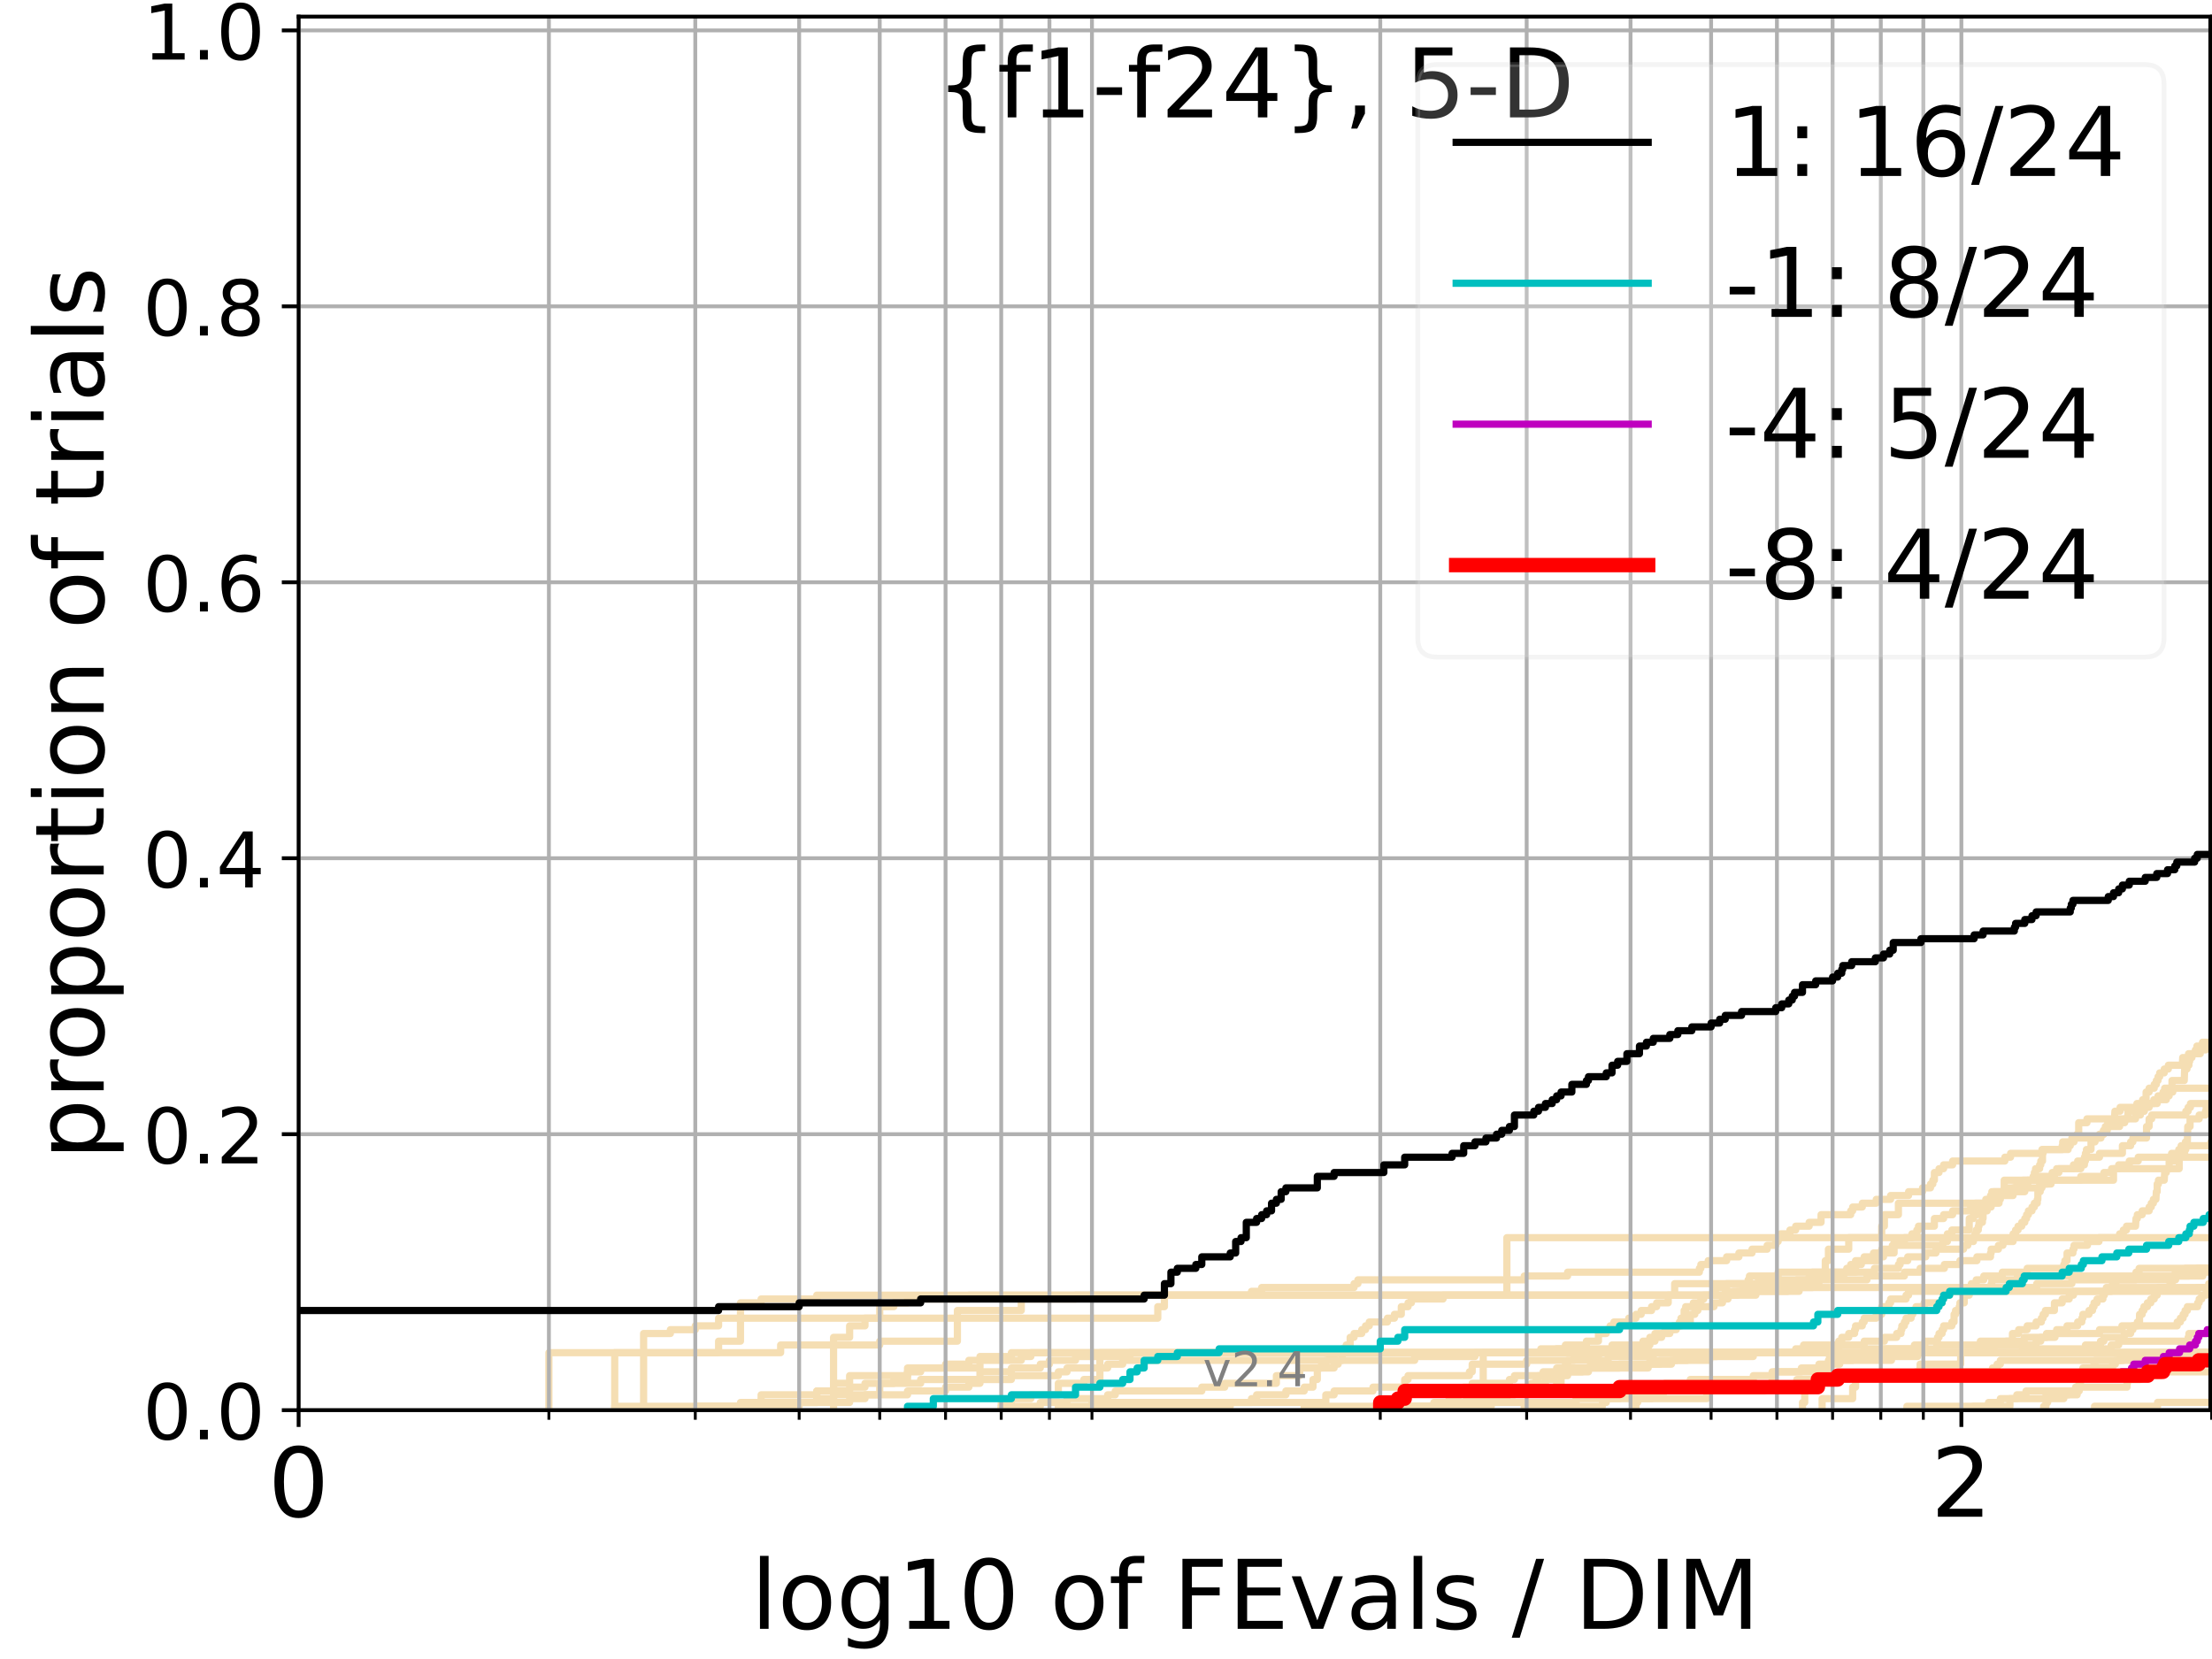<?xml version="1.0" encoding="utf-8" standalone="no"?>
<!DOCTYPE svg PUBLIC "-//W3C//DTD SVG 1.1//EN"
  "http://www.w3.org/Graphics/SVG/1.1/DTD/svg11.dtd">
<!-- Created with matplotlib (https://matplotlib.org/) -->
<svg height="345.6pt" version="1.1" viewBox="0 0 460.8 345.6" width="460.8pt" xmlns="http://www.w3.org/2000/svg" xmlns:xlink="http://www.w3.org/1999/xlink">
 <defs>
  <style type="text/css">*{stroke-linecap:butt;stroke-linejoin:round;}</style>
 </defs>
 <g id="figure_1">
  <g id="patch_1">
   <path d="M 0 345.6 
L 460.8 345.6 
L 460.8 0 
L 0 0 
z
" style="fill:#ffffff;"/>
  </g>
  <g id="axes_1">
   <g id="patch_2">
    <path d="M 62.208 293.76 
L 460.8 293.76 
L 460.8 3.456 
L 62.208 3.456 
z
" style="fill:#ffffff;"/>
   </g>
   <g id="line2d_1">
    <path clip-path="url(#pb6de389fbe)" d="M 375.49 293.76 
L 375.49 292.163 
L 375.956 292.163 
L 375.956 289.768 
L 376.188 289.768 
L 376.188 288.171 
L 376.879 288.171 
L 376.879 287.373 
L 378.915 287.373 
L 378.915 285.776 
L 380.242 285.776 
L 380.242 284.977 
L 380.897 284.977 
L 380.897 284.179 
L 383.251 284.179 
L 383.251 283.381 
L 385.941 283.381 
L 385.941 282.582 
L 388.145 282.582 
L 388.145 281.784 
L 391.805 281.784 
L 391.805 280.985 
L 398.803 280.985 
L 398.803 280.187 
L 400.998 280.187 
L 400.998 279.389 
L 403.614 279.389 
L 403.614 278.59 
L 403.935 278.59 
L 403.935 277.792 
L 404.573 277.792 
L 404.573 276.993 
L 404.889 276.993 
L 404.889 276.195 
L 406.608 276.195 
L 406.608 275.396 
L 407.07 275.396 
L 407.07 273.8 
L 407.376 273.8 
L 407.376 273.001 
L 408.137 273.001 
L 408.137 272.203 
L 408.288 272.203 
L 408.288 271.404 
L 409.189 271.404 
L 409.189 269.808 
L 410.226 269.808 
L 410.226 269.009 
L 410.666 269.009 
L 410.666 267.412 
L 411.684 267.412 
L 411.684 266.614 
L 413.255 266.614 
L 413.255 265.815 
L 417.113 265.815 
L 417.113 265.017 
L 422.303 265.017 
L 422.303 264.219 
L 429.926 264.219 
L 429.926 263.42 
L 430.152 263.42 
L 430.152 262.622 
L 430.603 262.622 
L 430.603 261.025 
L 431.827 261.025 
L 431.827 260.227 
L 432.048 260.227 
L 432.048 259.428 
L 434.858 259.428 
L 434.858 258.63 
L 437.259 258.63 
L 437.259 257.831 
L 441.553 257.831 
L 441.553 257.033 
L 442.325 257.033 
L 442.325 256.234 
L 442.995 256.234 
L 442.995 255.436 
L 444.875 255.436 
L 444.968 253.839 
L 445.246 253.839 
L 445.246 253.041 
L 446.255 253.041 
L 446.255 252.242 
L 447.7 252.242 
L 447.7 251.444 
L 448.146 251.444 
L 448.146 250.646 
L 448.589 250.646 
L 448.589 249.847 
L 449.118 249.847 
L 449.205 248.25 
L 449.381 248.25 
L 449.381 246.653 
L 449.642 246.653 
L 449.642 245.855 
L 450.853 245.855 
L 450.939 244.258 
L 451.28 244.258 
L 451.28 243.46 
L 451.875 243.46 
L 451.875 241.863 
L 452.967 241.863 
L 452.967 241.065 
L 453.714 241.065 
L 453.714 240.266 
L 453.879 240.266 
L 453.879 239.468 
L 454.371 239.468 
L 454.371 238.669 
L 455.266 238.669 
L 455.266 237.871 
L 455.67 237.871 
L 455.75 234.677 
L 456.231 234.677 
L 456.231 233.08 
L 458.123 233.08 
L 458.123 232.282 
L 459.435 232.282 
L 459.435 231.484 
L 459.588 231.484 
L 459.588 230.685 
L 460.272 230.685 
L 460.272 229.887 
L 461.399 229.887 
L 461.399 229.088 
L 461.8 229.088 
L 461.8 229.088 
" style="fill:none;stroke:#f5deb3;stroke-linecap:square;stroke-width:1.5;"/>
   </g>
   <g id="line2d_2">
    <path clip-path="url(#pb6de389fbe)" d="M 308.416 293.76 
L 308.416 291.365 
L 308.416 291.365 
L 308.416 288.97 
L 308.984 288.97 
L 308.984 286.574 
L 308.984 286.574 
L 308.984 284.179 
L 308.984 284.179 
L 308.984 281.784 
L 461.8 281.784 
" style="fill:none;stroke:#f5deb3;stroke-linecap:square;stroke-width:1.5;"/>
   </g>
   <g id="line2d_3">
    <path clip-path="url(#pb6de389fbe)" d="M 173.648 293.76 
L 173.648 278.59 
L 176.991 278.59 
L 176.991 276.195 
L 180.193 276.195 
L 180.193 274.598 
L 183.263 274.598 
L 183.263 272.203 
L 186.213 272.203 
L 186.213 271.404 
L 189.052 271.404 
L 189.052 270.606 
L 201.831 270.606 
L 201.831 269.808 
L 260.707 269.808 
L 260.707 269.009 
L 262.826 269.009 
L 262.826 268.211 
L 282.076 268.211 
L 282.076 267.412 
L 282.88 267.412 
L 282.88 266.614 
L 317.528 266.614 
L 317.528 265.815 
L 326.556 265.815 
L 326.556 265.017 
L 354.007 265.017 
L 354.007 264.219 
L 354.318 264.219 
L 354.318 263.42 
L 355.85 263.42 
L 355.85 262.622 
L 359.692 262.622 
L 359.692 261.823 
L 362.242 261.823 
L 362.242 261.025 
L 364.978 261.025 
L 364.978 260.227 
L 368.134 260.227 
L 368.134 259.428 
L 369.916 259.428 
L 369.916 258.63 
L 370.417 258.63 
L 370.417 257.831 
L 370.916 257.831 
L 370.916 257.033 
L 372.876 257.033 
L 372.876 256.234 
L 374.075 256.234 
L 374.075 255.436 
L 376.879 255.436 
L 376.879 254.638 
L 379.36 254.638 
L 379.36 253.041 
L 385.534 253.041 
L 385.534 252.242 
L 385.941 252.242 
L 385.941 251.444 
L 387.947 251.444 
L 387.947 250.646 
L 390.859 250.646 
L 390.859 249.847 
L 393.846 249.847 
L 393.846 249.049 
L 397.594 249.049 
L 397.594 248.25 
L 400.497 248.25 
L 400.497 247.452 
L 402.154 247.452 
L 402.154 246.653 
L 402.644 246.653 
L 402.644 245.855 
L 402.969 245.855 
L 402.969 244.258 
L 403.935 244.258 
L 403.935 243.46 
L 404.889 243.46 
L 404.889 242.661 
L 406.762 242.661 
L 406.762 241.863 
L 417.649 241.863 
L 417.649 241.065 
L 418.839 241.065 
L 418.839 240.266 
L 425.373 240.266 
L 425.373 239.468 
L 430.827 239.468 
L 430.827 238.669 
L 431.273 238.669 
L 431.273 237.871 
L 432.048 237.871 
L 432.048 237.072 
L 437.669 237.072 
L 437.669 236.274 
L 438.28 236.274 
L 438.28 235.476 
L 438.583 235.476 
L 438.583 234.677 
L 441.553 234.677 
L 441.553 233.879 
L 442.613 233.879 
L 442.613 233.08 
L 444.875 233.08 
L 444.875 232.282 
L 445.89 232.282 
L 445.89 231.484 
L 446.619 231.484 
L 446.619 230.685 
L 447.072 230.685 
L 447.072 229.887 
L 449.381 229.887 
L 449.381 229.088 
L 451.28 229.088 
L 451.28 228.29 
L 451.875 228.29 
L 451.875 227.491 
L 452.633 227.491 
L 452.633 226.693 
L 461.8 226.693 
L 461.8 226.693 
" style="fill:none;stroke:#f5deb3;stroke-linecap:square;stroke-width:1.5;"/>
   </g>
   <g id="line2d_4">
    <path clip-path="url(#pb6de389fbe)" d="M 128.057 293.76 
L 128.057 292.962 
L 158.554 292.962 
L 158.554 292.163 
L 176.991 292.163 
L 176.991 291.365 
L 180.193 291.365 
L 180.193 290.566 
L 189.052 290.566 
L 189.052 289.768 
L 196.977 289.768 
L 196.977 288.97 
L 201.831 288.97 
L 201.831 288.171 
L 204.145 288.171 
L 204.145 285.776 
L 210.69 285.776 
L 210.69 284.977 
L 216.71 284.977 
L 216.71 284.179 
L 218.615 284.179 
L 218.615 283.381 
L 224.054 283.381 
L 224.054 282.582 
L 235.399 282.582 
L 235.399 281.784 
L 374.075 281.784 
L 374.075 280.985 
L 375.723 280.985 
L 375.723 280.187 
L 388.342 280.187 
L 388.342 279.389 
L 392.554 279.389 
L 392.554 278.59 
L 395.116 278.59 
L 395.116 277.792 
L 396.01 277.792 
L 396.01 276.993 
L 396.188 276.993 
L 396.188 276.195 
L 396.718 276.195 
L 396.718 275.396 
L 397.07 275.396 
L 397.07 274.598 
L 398.115 274.598 
L 398.115 273.8 
L 398.46 273.8 
L 398.46 273.001 
L 399.145 273.001 
L 399.145 272.203 
L 400.831 272.203 
L 400.831 271.404 
L 404.573 271.404 
L 404.573 270.606 
L 404.889 270.606 
L 404.889 269.808 
L 406.143 269.808 
L 406.143 269.009 
L 410.226 269.009 
L 410.226 268.211 
L 414.795 268.211 
L 414.795 267.412 
L 414.933 267.412 
L 414.933 266.614 
L 420.27 266.614 
L 420.27 265.815 
L 453.134 265.815 
L 453.134 265.017 
L 455.266 265.017 
L 455.266 264.219 
L 461.8 264.219 
L 461.8 264.219 
" style="fill:none;stroke:#f5deb3;stroke-linecap:square;stroke-width:1.5;"/>
   </g>
   <g id="line2d_5">
    <path clip-path="url(#pb6de389fbe)" d="M 397.245 293.76 
L 397.245 292.962 
L 414.239 292.962 
L 414.239 292.163 
L 416.709 292.163 
L 416.709 291.365 
L 420.141 291.365 
L 420.141 290.566 
L 422.052 290.566 
L 422.052 289.768 
L 432.378 289.768 
L 432.378 288.97 
L 443.09 288.97 
L 443.09 288.171 
L 443.185 288.171 
L 443.185 287.373 
L 445.89 287.373 
L 445.89 286.574 
L 450.077 286.574 
L 450.077 285.776 
L 461.8 285.776 
" style="fill:none;stroke:#f5deb3;stroke-linecap:square;stroke-width:1.5;"/>
   </g>
   <g id="line2d_6"/>
   <g id="line2d_7">
    <path clip-path="url(#pb6de389fbe)" d="M 303.105 293.76 
L 303.105 292.962 
L 305.512 292.962 
L 305.512 292.163 
L 311.213 292.163 
L 311.213 291.365 
L 313.909 291.365 
L 313.909 290.566 
L 315.482 290.566 
L 315.482 289.768 
L 319.028 289.768 
L 319.028 288.171 
L 320.011 288.171 
L 320.011 287.373 
L 320.498 287.373 
L 320.498 286.574 
L 321.462 286.574 
L 321.462 285.776 
L 324.283 285.776 
L 324.283 284.977 
L 326.107 284.977 
L 326.107 284.179 
L 326.556 284.179 
L 326.556 283.381 
L 327.887 283.381 
L 327.887 282.582 
L 332.988 282.582 
L 332.988 281.784 
L 421.293 281.784 
L 421.293 280.985 
L 434.433 280.985 
L 434.433 280.187 
L 437.567 280.187 
L 437.567 279.389 
L 438.28 279.389 
L 438.28 278.59 
L 442.517 278.59 
L 442.517 277.792 
L 443.847 277.792 
L 443.847 276.993 
L 444.316 276.993 
L 444.316 276.195 
L 445.246 276.195 
L 445.246 275.396 
L 445.706 275.396 
L 445.706 273.8 
L 446.255 273.8 
L 446.255 273.001 
L 446.619 273.001 
L 446.619 272.203 
L 447.342 272.203 
L 447.342 271.404 
L 448.057 271.404 
L 448.057 270.606 
L 448.766 270.606 
L 448.766 269.808 
L 449.381 269.808 
L 449.381 269.009 
L 449.642 269.009 
L 449.642 268.211 
L 452.044 268.211 
L 452.044 267.412 
L 452.465 267.412 
L 452.465 266.614 
L 453.217 266.614 
L 453.217 265.815 
L 455.991 265.815 
L 455.991 265.017 
L 457.811 265.017 
L 457.811 264.219 
L 461.8 264.219 
L 461.8 264.219 
" style="fill:none;stroke:#f5deb3;stroke-linecap:square;stroke-width:1.5;"/>
   </g>
   <g id="line2d_8">
    <path clip-path="url(#pb6de389fbe)" d="M 0 0 
" style="fill:none;stroke:#f5deb3;stroke-linecap:square;stroke-width:1.5;"/>
   </g>
   <g id="line2d_9">
    <path clip-path="url(#pb6de389fbe)" d="M 208.571 293.76 
L 208.571 292.962 
L 216.71 292.962 
L 216.71 292.163 
L 222.285 292.163 
L 222.285 291.365 
L 230.745 291.365 
L 230.745 290.566 
L 232.328 290.566 
L 232.328 289.768 
L 250.355 289.768 
L 250.355 288.97 
L 255.133 288.97 
L 255.133 288.171 
L 265.896 288.171 
L 265.896 286.574 
L 270.75 286.574 
L 270.75 284.977 
L 275.31 284.977 
L 275.31 284.179 
L 276.19 284.179 
L 276.19 283.381 
L 277.059 283.381 
L 277.059 282.582 
L 277.919 282.582 
L 277.919 281.784 
L 388.342 281.784 
L 388.342 280.985 
L 403.454 280.985 
L 403.454 280.187 
L 412.545 280.187 
L 412.545 279.389 
L 421.673 279.389 
L 421.673 278.59 
L 428.091 278.59 
L 428.091 277.792 
L 428.439 277.792 
L 428.439 276.993 
L 430.603 276.993 
L 430.603 276.195 
L 432.815 276.195 
L 432.815 275.396 
L 433.682 275.396 
L 433.682 274.598 
L 433.897 274.598 
L 433.897 273.8 
L 435.176 273.8 
L 435.176 273.001 
L 435.912 273.001 
L 435.912 272.203 
L 436.225 272.203 
L 436.225 271.404 
L 436.847 271.404 
L 436.847 270.606 
L 438.077 270.606 
L 438.077 269.808 
L 438.381 269.808 
L 438.381 269.009 
L 438.785 269.009 
L 438.785 268.211 
L 440.083 268.211 
L 440.083 267.412 
L 440.772 267.412 
L 440.772 266.614 
L 444.875 266.614 
L 444.968 265.017 
L 445.615 265.017 
L 445.615 264.219 
L 461.8 264.219 
L 461.8 264.219 
" style="fill:none;stroke:#f5deb3;stroke-linecap:square;stroke-width:1.5;"/>
   </g>
   <g id="line2d_10">
    <path clip-path="url(#pb6de389fbe)" d="M 288.283 293.76 
L 288.283 292.962 
L 301.872 292.962 
L 301.872 292.163 
L 302.491 292.163 
L 302.491 289.768 
L 304.917 289.768 
L 304.917 288.97 
L 306.687 288.97 
L 306.687 288.171 
L 314.437 288.171 
L 314.437 287.373 
L 315.482 287.373 
L 315.482 286.574 
L 325.655 286.574 
L 325.655 285.776 
L 330.905 285.776 
L 330.905 284.977 
L 343.34 284.977 
L 343.34 284.179 
L 343.697 284.179 
L 343.697 283.381 
L 356.152 283.381 
L 356.152 282.582 
L 357.648 282.582 
L 357.648 281.784 
L 461.8 281.784 
L 461.8 281.784 
" style="fill:none;stroke:#f5deb3;stroke-linecap:square;stroke-width:1.5;"/>
   </g>
   <g id="line2d_11">
    <path clip-path="url(#pb6de389fbe)" d="M 144.841 293.76 
L 144.841 292.962 
L 166.479 292.962 
L 166.479 292.163 
L 170.149 292.163 
L 170.149 289.768 
L 173.648 289.768 
L 173.648 288.171 
L 176.991 288.171 
L 176.991 286.574 
L 189.052 286.574 
L 189.052 284.977 
L 204.145 284.977 
L 204.145 283.381 
L 212.751 283.381 
L 212.751 282.582 
L 214.757 282.582 
L 214.757 281.784 
L 377.108 281.784 
L 377.108 280.985 
L 383.04 280.985 
L 383.04 279.389 
L 383.671 279.389 
L 383.671 278.59 
L 385.124 278.59 
L 385.124 277.792 
L 386.347 277.792 
L 386.347 276.993 
L 386.549 276.993 
L 386.549 276.195 
L 387.947 276.195 
L 387.947 275.396 
L 388.342 275.396 
L 388.342 274.598 
L 390.859 274.598 
L 390.859 273.8 
L 391.993 273.8 
L 391.993 272.203 
L 393.479 272.203 
L 393.479 271.404 
L 393.846 271.404 
L 393.846 270.606 
L 397.07 270.606 
L 397.07 269.808 
L 397.594 269.808 
L 397.594 269.009 
L 457.733 269.009 
L 457.733 268.211 
L 461.622 268.211 
L 461.622 267.412 
L 461.8 267.412 
L 461.8 267.412 
" style="fill:none;stroke:#f5deb3;stroke-linecap:square;stroke-width:1.5;"/>
   </g>
   <g id="line2d_12">
    <path clip-path="url(#pb6de389fbe)" d="M 134.077 293.76 
L 134.077 281.784 
L 162.621 281.784 
L 162.621 280.187 
L 183.263 280.187 
L 183.263 279.389 
L 199.443 279.389 
L 199.443 273.001 
L 212.751 273.001 
L 212.751 270.606 
L 224.054 270.606 
L 224.054 269.808 
L 365.779 269.808 
L 365.779 269.009 
L 374.786 269.009 
L 374.786 268.211 
L 377.564 268.211 
L 377.564 267.412 
L 378.915 267.412 
L 378.915 265.815 
L 384.089 265.815 
L 384.089 265.017 
L 386.549 265.017 
L 386.549 263.42 
L 387.749 263.42 
L 387.749 262.622 
L 391.239 262.622 
L 391.239 261.823 
L 392.367 261.823 
L 392.367 261.025 
L 394.574 261.025 
L 394.574 259.428 
L 404.731 259.428 
L 404.731 258.63 
L 405.675 258.63 
L 405.675 257.033 
L 406.608 257.033 
L 406.608 256.234 
L 410.226 256.234 
L 410.226 253.839 
L 411.104 253.839 
L 411.104 253.041 
L 411.972 253.041 
L 411.972 252.242 
L 412.83 252.242 
L 412.83 251.444 
L 413.678 251.444 
L 413.678 250.646 
L 414.517 250.646 
L 414.517 249.847 
L 415.347 249.847 
L 415.347 249.049 
L 416.979 249.049 
L 416.979 248.25 
L 417.782 248.25 
L 417.782 247.452 
L 420.141 247.452 
L 420.141 246.653 
L 422.428 246.653 
L 422.428 245.855 
L 424.648 245.855 
L 424.648 245.057 
L 427.509 245.057 
L 427.509 244.258 
L 428.9 244.258 
L 428.9 243.46 
L 433.466 243.46 
L 433.466 242.661 
L 434.219 242.661 
L 434.219 241.065 
L 437.362 241.065 
L 437.362 240.266 
L 442.133 240.266 
L 442.133 238.669 
L 443.847 238.669 
L 443.847 237.871 
L 444.316 237.871 
L 444.316 237.072 
L 447.162 237.072 
L 447.162 234.677 
L 447.7 234.677 
L 447.7 233.08 
L 448.235 233.08 
L 448.235 232.282 
L 455.347 232.282 
L 455.347 231.484 
L 455.83 231.484 
L 455.83 230.685 
L 456.31 230.685 
L 456.31 229.887 
L 461.8 229.887 
L 461.8 229.887 
" style="fill:none;stroke:#f5deb3;stroke-linecap:square;stroke-width:1.5;"/>
   </g>
   <g id="line2d_13">
    <path clip-path="url(#pb6de389fbe)" d="M 379.581 293.76 
L 379.581 291.365 
L 385.941 291.365 
L 385.941 288.97 
L 386.549 288.97 
L 386.549 286.574 
L 399.993 286.574 
L 399.993 284.179 
L 408.439 284.179 
L 408.439 281.784 
L 461.8 281.784 
L 461.8 281.784 
" style="fill:none;stroke:#f5deb3;stroke-linecap:square;stroke-width:1.5;"/>
   </g>
   <g id="line2d_14">
    <path clip-path="url(#pb6de389fbe)" d="M 208.571 293.76 
L 208.571 292.163 
L 210.69 292.163 
L 210.69 291.365 
L 214.757 291.365 
L 214.757 290.566 
L 220.472 290.566 
L 220.472 288.171 
L 225.784 288.171 
L 225.784 287.373 
L 229.127 287.373 
L 229.127 281.784 
L 320.982 281.784 
L 320.982 280.985 
L 326.107 280.985 
L 326.107 280.187 
L 330.481 280.187 
L 330.481 279.389 
L 332.988 279.389 
L 332.988 277.792 
L 334.615 277.792 
L 334.615 276.993 
L 335.415 276.993 
L 335.415 276.195 
L 336.207 276.195 
L 336.207 275.396 
L 339.293 275.396 
L 339.293 274.598 
L 340.79 274.598 
L 340.79 273.8 
L 341.893 273.8 
L 341.893 273.001 
L 344.053 273.001 
L 344.053 272.203 
L 345.109 272.203 
L 345.109 271.404 
L 347.519 271.404 
L 347.519 269.808 
L 359.404 269.808 
L 359.404 269.009 
L 363.073 269.009 
L 363.073 268.211 
L 424.282 268.211 
L 424.282 267.412 
L 431.606 267.412 
L 431.606 266.614 
L 452.8 266.614 
L 452.8 265.815 
L 458.898 265.815 
L 458.898 265.017 
L 461.8 265.017 
L 461.8 265.017 
" style="fill:none;stroke:#f5deb3;stroke-linecap:square;stroke-width:1.5;"/>
   </g>
   <g id="line2d_15">
    <path clip-path="url(#pb6de389fbe)" d="M 0 0 
" style="fill:none;stroke:#f5deb3;stroke-linecap:square;stroke-width:1.5;"/>
   </g>
   <g id="line2d_16">
    <path clip-path="url(#pb6de389fbe)" d="M 411.104 293.76 
L 411.104 292.962 
L 418.708 292.962 
L 418.708 291.365 
L 426.211 291.365 
L 426.211 290.566 
L 430.939 290.566 
L 430.939 289.768 
L 433.033 289.768 
L 433.141 287.373 
L 433.25 287.373 
L 433.358 285.776 
L 433.897 285.776 
L 433.897 284.977 
L 436.225 284.977 
L 436.225 284.179 
L 436.433 284.179 
L 436.433 283.381 
L 441.747 283.381 
L 441.747 282.582 
L 449.73 282.582 
L 449.73 281.784 
L 461.8 281.784 
L 461.8 281.784 
" style="fill:none;stroke:#f5deb3;stroke-linecap:square;stroke-width:1.5;"/>
   </g>
   <g id="line2d_17">
    <path clip-path="url(#pb6de389fbe)" d="M 302.491 293.76 
L 302.491 292.962 
L 310.662 292.962 
L 310.662 292.163 
L 328.326 292.163 
L 328.326 291.365 
L 344.053 291.365 
L 344.053 290.566 
L 346.496 290.566 
L 346.496 289.768 
L 367.617 289.768 
L 367.617 288.97 
L 374.075 288.97 
L 374.075 288.171 
L 374.313 288.171 
L 374.313 287.373 
L 378.691 287.373 
L 378.691 286.574 
L 399.145 286.574 
L 399.145 285.776 
L 415.071 285.776 
L 415.071 284.977 
L 416.031 284.977 
L 416.031 284.179 
L 416.709 284.179 
L 416.709 283.381 
L 458.666 283.381 
L 458.666 282.582 
L 459.205 282.582 
L 459.205 281.784 
L 461.8 281.784 
L 461.8 281.784 
" style="fill:none;stroke:#f5deb3;stroke-linecap:square;stroke-width:1.5;"/>
   </g>
   <g id="line2d_18">
    <path clip-path="url(#pb6de389fbe)" d="M 128.057 293.76 
L 128.057 281.784 
L 134.077 281.784 
L 134.077 277.792 
L 139.652 277.792 
L 139.652 276.993 
L 144.841 276.993 
L 144.841 276.195 
L 149.695 276.195 
L 149.695 274.598 
L 154.255 274.598 
L 154.255 271.404 
L 158.554 271.404 
L 158.554 270.606 
L 170.149 270.606 
L 170.149 269.808 
L 361.12 269.808 
L 361.12 269.009 
L 372.39 269.009 
L 372.39 268.211 
L 374.075 268.211 
L 374.075 267.412 
L 374.313 267.412 
L 374.313 266.614 
L 376.879 266.614 
L 376.879 265.815 
L 380.679 265.815 
L 380.679 265.017 
L 384.712 265.017 
L 384.712 264.219 
L 385.534 264.219 
L 385.534 263.42 
L 386.549 263.42 
L 386.549 262.622 
L 388.342 262.622 
L 388.342 261.823 
L 390.286 261.823 
L 390.286 261.025 
L 391.993 261.025 
L 391.993 260.227 
L 394.211 260.227 
L 394.211 259.428 
L 394.574 259.428 
L 394.574 258.63 
L 396.718 258.63 
L 396.718 257.831 
L 398.287 257.831 
L 398.287 257.033 
L 399.315 257.033 
L 399.315 256.234 
L 399.655 256.234 
L 399.655 255.436 
L 402.969 255.436 
L 402.969 253.839 
L 404.889 253.839 
L 404.889 253.041 
L 406.762 253.041 
L 406.762 252.242 
L 410.52 252.242 
L 410.52 251.444 
L 411.539 251.444 
L 411.539 250.646 
L 413.678 250.646 
L 413.678 249.847 
L 414.656 249.847 
L 414.656 249.049 
L 415.347 249.049 
L 415.347 248.25 
L 421.8 248.25 
L 421.8 247.452 
L 424.89 247.452 
L 424.89 246.653 
L 427.274 246.653 
L 427.274 245.855 
L 433.466 245.855 
L 433.466 245.057 
L 438.28 245.057 
L 438.28 244.258 
L 439.885 244.258 
L 439.885 243.46 
L 441.359 243.46 
L 441.359 242.661 
L 443.564 242.661 
L 443.564 241.863 
L 445.43 241.863 
L 445.43 241.065 
L 452.381 241.065 
L 452.381 240.266 
L 455.104 240.266 
L 455.104 239.468 
L 455.347 239.468 
L 455.347 238.669 
L 460.574 238.669 
L 460.574 237.871 
L 460.95 237.871 
L 460.95 237.072 
L 461.175 237.072 
L 461.175 236.274 
L 461.8 236.274 
L 461.8 236.274 
" style="fill:none;stroke:#f5deb3;stroke-linecap:square;stroke-width:1.5;"/>
   </g>
   <g id="line2d_19">
    <path clip-path="url(#pb6de389fbe)" d="M 436.329 293.76 
L 436.329 292.947 
L 449.468 292.947 
L 449.468 292.133 
L 461.8 292.133 
L 461.8 292.133 
" style="fill:none;stroke:#f5deb3;stroke-linecap:square;stroke-width:1.5;"/>
   </g>
   <g id="line2d_20">
    <path clip-path="url(#pb6de389fbe)" d="M 144.841 293.76 
L 144.841 292.962 
L 154.255 292.962 
L 154.255 292.163 
L 158.554 292.163 
L 158.554 290.566 
L 170.149 290.566 
L 170.149 289.768 
L 176.991 289.768 
L 176.991 288.97 
L 180.193 288.97 
L 180.193 288.171 
L 186.213 288.171 
L 186.213 287.373 
L 189.052 287.373 
L 189.052 285.776 
L 191.787 285.776 
L 191.787 284.977 
L 196.977 284.977 
L 196.977 284.179 
L 201.831 284.179 
L 201.831 283.381 
L 204.145 283.381 
L 204.145 282.582 
L 210.69 282.582 
L 210.69 281.784 
L 336.599 281.784 
L 336.599 280.985 
L 343.34 280.985 
L 343.34 280.187 
L 343.697 280.187 
L 343.697 279.389 
L 344.759 279.389 
L 344.759 278.59 
L 346.152 278.59 
L 346.152 277.792 
L 347.857 277.792 
L 347.857 276.993 
L 349.195 276.993 
L 349.195 276.195 
L 350.182 276.195 
L 350.182 275.396 
L 352.119 275.396 
L 352.119 273.8 
L 353.069 273.8 
L 353.069 273.001 
L 353.696 273.001 
L 353.696 272.203 
L 357.053 272.203 
L 357.053 271.404 
L 358.823 271.404 
L 358.823 270.606 
L 359.98 270.606 
L 359.98 269.808 
L 361.963 269.808 
L 361.963 269.009 
L 364.168 269.009 
L 364.168 268.211 
L 366.045 268.211 
L 366.045 267.412 
L 366.309 267.412 
L 366.309 266.614 
L 388.931 266.614 
L 388.931 265.815 
L 396.718 265.815 
L 396.718 265.017 
L 399.993 265.017 
L 399.993 264.219 
L 405.047 264.219 
L 405.047 263.42 
L 408.288 263.42 
L 408.288 262.622 
L 411.828 262.622 
L 411.828 261.823 
L 414.656 261.823 
L 414.656 261.025 
L 414.795 261.025 
L 414.795 260.227 
L 416.303 260.227 
L 416.303 259.428 
L 417.248 259.428 
L 417.248 258.63 
L 419.363 258.63 
L 419.363 257.033 
L 419.882 257.033 
L 419.882 256.234 
L 420.398 256.234 
L 420.398 255.436 
L 421.166 255.436 
L 421.166 254.638 
L 421.8 254.638 
L 421.8 253.839 
L 422.177 253.839 
L 422.177 253.041 
L 422.553 253.041 
L 422.553 252.242 
L 423.299 252.242 
L 423.299 251.444 
L 423.792 251.444 
L 423.792 250.646 
L 424.404 250.646 
L 424.404 249.847 
L 424.526 249.847 
L 424.526 248.25 
L 425.011 248.25 
L 425.011 247.452 
L 425.373 247.452 
L 425.373 246.653 
L 426.449 246.653 
L 426.449 245.855 
L 427.626 245.855 
L 427.626 245.057 
L 427.975 245.057 
L 427.975 244.258 
L 428.439 244.258 
L 428.439 243.46 
L 431.938 243.46 
L 431.938 242.661 
L 432.815 242.661 
L 432.815 241.863 
L 434.433 241.863 
L 434.433 240.266 
L 434.646 240.266 
L 434.646 239.468 
L 435.597 239.468 
L 435.597 237.871 
L 436.433 237.871 
L 436.433 237.072 
L 437.362 237.072 
L 437.362 236.274 
L 438.179 236.274 
L 438.179 235.476 
L 438.986 235.476 
L 439.087 233.879 
L 440.281 233.879 
L 440.281 233.08 
L 440.478 233.08 
L 440.576 231.484 
L 441.65 231.484 
L 441.65 230.685 
L 445.153 230.685 
L 445.153 229.887 
L 446.347 229.887 
L 446.347 229.088 
L 447.072 229.088 
L 447.072 227.491 
L 447.7 227.491 
L 447.7 226.693 
L 448.766 226.693 
L 448.766 225.895 
L 449.205 225.895 
L 449.205 225.096 
L 449.555 225.096 
L 449.555 224.298 
L 449.904 224.298 
L 449.904 223.499 
L 450.853 223.499 
L 450.853 222.701 
L 451.706 222.701 
L 451.706 221.903 
L 454.617 221.903 
L 454.698 220.306 
L 455.911 220.306 
L 455.911 219.507 
L 457.34 219.507 
L 457.34 218.709 
L 457.654 218.709 
L 457.654 217.91 
L 458.821 217.91 
L 458.821 217.112 
L 461.399 217.112 
L 461.399 216.314 
L 461.8 216.314 
L 461.8 216.314 
" style="fill:none;stroke:#f5deb3;stroke-linecap:square;stroke-width:1.5;"/>
   </g>
   <g id="line2d_21">
    <path clip-path="url(#pb6de389fbe)" d="M 0 0 
" style="fill:none;stroke:#f5deb3;stroke-linecap:square;stroke-width:1.5;"/>
   </g>
   <g id="line2d_22">
    <path clip-path="url(#pb6de389fbe)" d="M 158.554 293.76 
L 158.554 292.163 
L 170.149 292.163 
L 170.149 291.365 
L 173.648 291.365 
L 173.648 290.566 
L 183.263 290.566 
L 183.263 288.171 
L 191.787 288.171 
L 191.787 287.373 
L 210.69 287.373 
L 210.69 286.574 
L 220.472 286.574 
L 220.472 285.776 
L 222.285 285.776 
L 222.285 284.977 
L 230.745 284.977 
L 230.745 284.179 
L 233.879 284.179 
L 233.879 283.381 
L 294.703 283.381 
L 294.703 282.582 
L 307.268 282.582 
L 307.268 281.784 
L 324.283 281.784 
L 324.283 280.985 
L 335.812 280.985 
L 335.812 280.187 
L 342.257 280.187 
L 342.257 279.389 
L 343.697 279.389 
L 343.697 278.59 
L 344.759 278.59 
L 344.759 277.792 
L 346.839 277.792 
L 346.839 276.993 
L 348.529 276.993 
L 348.529 276.195 
L 349.854 276.195 
L 349.854 275.396 
L 350.182 275.396 
L 350.182 274.598 
L 350.833 274.598 
L 350.833 273.001 
L 351.157 273.001 
L 351.157 272.203 
L 352.754 272.203 
L 352.754 271.404 
L 354.318 271.404 
L 354.318 270.606 
L 354.934 270.606 
L 354.934 269.808 
L 357.053 269.808 
L 357.053 269.009 
L 357.351 269.009 
L 357.351 268.211 
L 359.692 268.211 
L 359.692 267.412 
L 364.168 267.412 
L 364.168 266.614 
L 364.439 266.614 
L 364.439 265.815 
L 370.417 265.815 
L 370.417 265.017 
L 390.477 265.017 
L 390.477 264.219 
L 395.475 264.219 
L 395.475 263.42 
L 395.832 263.42 
L 395.832 262.622 
L 397.42 262.622 
L 397.42 261.823 
L 401.164 261.823 
L 401.164 261.025 
L 403.292 261.025 
L 403.292 260.227 
L 409.039 260.227 
L 409.039 259.428 
L 409.931 259.428 
L 409.931 258.63 
L 411.104 258.63 
L 411.104 257.831 
L 411.394 257.831 
L 411.394 257.033 
L 411.684 257.033 
L 411.684 256.234 
L 412.116 256.234 
L 412.116 255.436 
L 412.259 255.436 
L 412.259 254.638 
L 412.972 254.638 
L 412.972 253.839 
L 413.114 253.839 
L 413.114 252.242 
L 413.959 252.242 
L 413.959 251.444 
L 414.795 251.444 
L 414.795 250.646 
L 416.439 250.646 
L 416.439 249.847 
L 416.709 249.847 
L 416.709 249.049 
L 419.363 249.049 
L 419.363 247.452 
L 421.039 247.452 
L 421.039 246.653 
L 421.42 246.653 
L 421.42 245.855 
L 423.546 245.855 
L 423.546 245.057 
L 423.792 245.057 
L 423.792 244.258 
L 424.038 244.258 
L 424.038 243.46 
L 424.89 243.46 
L 424.89 242.661 
L 425.132 242.661 
L 425.132 241.863 
L 425.493 241.863 
L 425.493 240.266 
L 425.613 240.266 
L 425.613 239.468 
L 429.585 239.468 
L 429.585 238.669 
L 429.699 238.669 
L 429.699 237.871 
L 431.606 237.871 
L 431.606 237.072 
L 432.706 237.072 
L 432.706 236.274 
L 433.033 236.274 
L 433.033 233.879 
L 434.752 233.879 
L 434.752 233.08 
L 443.28 233.08 
L 443.28 231.484 
L 446.71 231.484 
L 446.71 230.685 
L 447.7 230.685 
L 447.7 229.887 
L 448.678 229.887 
L 448.678 229.088 
L 449.555 229.088 
L 449.555 228.29 
L 450.595 228.29 
L 450.595 227.491 
L 450.939 227.491 
L 450.939 226.693 
L 452.465 226.693 
L 452.465 225.096 
L 455.023 225.096 
L 455.104 222.701 
L 455.589 222.701 
L 455.589 221.903 
L 455.991 221.903 
L 455.991 221.104 
L 456.151 221.104 
L 456.151 220.306 
L 456.629 220.306 
L 456.629 219.507 
L 458.356 219.507 
L 458.356 218.709 
L 459.512 218.709 
L 459.512 217.91 
L 461.324 217.91 
L 461.324 217.112 
L 461.8 217.112 
L 461.8 217.112 
" style="fill:none;stroke:#f5deb3;stroke-linecap:square;stroke-width:1.5;"/>
   </g>
   <g id="line2d_23">
    <path clip-path="url(#pb6de389fbe)" d="M 271.685 293.76 
L 271.685 292.962 
L 298.698 292.962 
L 298.698 292.163 
L 301.872 292.163 
L 301.872 291.365 
L 303.714 291.365 
L 303.714 290.566 
L 313.378 290.566 
L 313.378 288.97 
L 321.462 288.97 
L 321.462 288.171 
L 321.94 288.171 
L 321.94 287.373 
L 323.82 287.373 
L 323.82 286.574 
L 324.283 286.574 
L 324.283 285.776 
L 324.743 285.776 
L 324.743 284.977 
L 337.379 284.977 
L 337.379 284.179 
L 345.806 284.179 
L 345.806 283.381 
L 351.479 283.381 
L 351.479 282.582 
L 365.246 282.582 
L 365.246 281.784 
L 461.8 281.784 
L 461.8 281.784 
" style="fill:none;stroke:#f5deb3;stroke-linecap:square;stroke-width:1.5;"/>
   </g>
   <g id="line2d_24">
    <path clip-path="url(#pb6de389fbe)" d="M 340.79 293.76 
L 340.79 292.163 
L 341.159 292.163 
L 341.159 291.365 
L 355.546 291.365 
L 355.546 289.768 
L 355.85 289.768 
L 355.85 288.97 
L 369.158 288.97 
L 369.158 287.373 
L 369.411 287.373 
L 369.411 286.574 
L 369.664 286.574 
L 369.664 285.776 
L 380.679 285.776 
L 380.679 284.179 
L 380.897 284.179 
L 380.897 283.381 
L 381.114 283.381 
L 381.114 282.582 
L 399.485 282.582 
L 399.485 281.784 
L 435.176 281.784 
L 435.176 280.985 
L 439.785 280.985 
L 439.785 280.187 
L 441.359 280.187 
L 441.359 279.389 
L 455.83 279.389 
L 455.83 278.59 
L 455.991 278.59 
L 455.991 277.792 
L 461.025 277.792 
L 461.025 276.993 
L 461.8 276.993 
L 461.8 276.993 
" style="fill:none;stroke:#f5deb3;stroke-linecap:square;stroke-width:1.5;"/>
   </g>
   <g id="line2d_25">
    <path clip-path="url(#pb6de389fbe)" d="M 289.757 293.76 
L 289.757 292.962 
L 302.491 292.962 
L 302.491 292.163 
L 305.512 292.163 
L 305.512 291.365 
L 312.842 291.365 
L 312.842 290.566 
L 314.437 290.566 
L 314.437 289.768 
L 323.82 289.768 
L 323.82 288.97 
L 324.283 288.97 
L 324.283 288.171 
L 325.2 288.171 
L 325.2 286.574 
L 326.556 286.574 
L 326.556 285.776 
L 329.626 285.776 
L 329.626 284.977 
L 331.326 284.977 
L 331.326 284.179 
L 348.194 284.179 
L 348.194 283.381 
L 349.195 283.381 
L 349.195 282.582 
L 350.508 282.582 
L 350.508 281.784 
L 461.8 281.784 
L 461.8 281.784 
" style="fill:none;stroke:#f5deb3;stroke-linecap:square;stroke-width:1.5;"/>
   </g>
   <g id="line2d_26">
    <path clip-path="url(#pb6de389fbe)" d="M 425.733 293.76 
L 425.733 292.962 
L 426.211 292.962 
L 426.211 292.163 
L 426.567 292.163 
L 426.567 291.365 
L 429.926 291.365 
L 429.926 290.566 
L 432.706 290.566 
L 432.706 289.768 
L 433.141 289.768 
L 433.141 288.97 
L 433.358 288.97 
L 433.466 286.574 
L 436.537 286.574 
L 436.537 285.776 
L 437.259 285.776 
L 437.259 284.977 
L 440.083 284.977 
L 440.083 284.179 
L 440.674 284.179 
L 440.674 283.381 
L 442.325 283.381 
L 442.325 282.582 
L 442.613 282.582 
L 442.613 281.784 
L 461.8 281.784 
L 461.8 281.784 
" style="fill:none;stroke:#f5deb3;stroke-linecap:square;stroke-width:1.5;"/>
   </g>
   <g id="line2d_27">
    <path clip-path="url(#pb6de389fbe)" d="M 317.528 293.76 
L 317.528 292.962 
L 333.806 292.962 
L 333.806 292.163 
L 334.615 292.163 
L 334.615 291.365 
L 337.379 291.365 
L 337.379 290.566 
L 345.806 290.566 
L 345.806 288.97 
L 346.839 288.97 
L 346.839 288.171 
L 352.119 288.171 
L 352.119 287.373 
L 365.246 287.373 
L 365.246 286.574 
L 369.158 286.574 
L 369.158 285.776 
L 375.256 285.776 
L 375.256 284.977 
L 378.915 284.977 
L 378.915 284.179 
L 381.114 284.179 
L 381.114 283.381 
L 394.029 283.381 
L 394.029 282.582 
L 394.393 282.582 
L 394.393 281.784 
L 412.116 281.784 
L 412.116 280.985 
L 413.959 280.985 
L 413.959 280.187 
L 417.915 280.187 
L 417.915 279.389 
L 419.232 279.389 
L 419.232 277.792 
L 420.527 277.792 
L 420.527 276.993 
L 422.303 276.993 
L 422.303 276.195 
L 424.16 276.195 
L 424.16 275.396 
L 425.253 275.396 
L 425.253 274.598 
L 425.613 274.598 
L 425.613 273.8 
L 426.092 273.8 
L 426.092 273.001 
L 427.975 273.001 
L 427.975 271.404 
L 429.585 271.404 
L 429.585 270.606 
L 431.05 270.606 
L 431.05 269.808 
L 431.938 269.808 
L 431.938 269.009 
L 439.785 269.009 
L 439.785 268.211 
L 461.8 268.211 
L 461.8 268.211 
" style="fill:none;stroke:#f5deb3;stroke-linecap:square;stroke-width:1.5;"/>
   </g>
   <g id="line2d_28">
    <path clip-path="url(#pb6de389fbe)" d="M 227.474 293.76 
L 227.474 292.962 
L 256.281 292.962 
L 256.281 292.163 
L 276.19 292.163 
L 276.19 290.566 
L 277.919 290.566 
L 277.919 289.768 
L 286.015 289.768 
L 286.015 288.97 
L 292.623 288.97 
L 292.623 287.373 
L 293.323 287.373 
L 293.323 286.574 
L 306.102 286.574 
L 306.102 285.776 
L 306.687 285.776 
L 306.687 284.179 
L 318.032 284.179 
L 318.032 283.381 
L 335.016 283.381 
L 335.016 282.582 
L 344.406 282.582 
L 344.406 281.784 
L 412.545 281.784 
L 412.545 280.985 
L 415.347 280.985 
L 415.347 280.187 
L 424.16 280.187 
L 424.16 279.389 
L 425.132 279.389 
L 425.132 278.59 
L 426.33 278.59 
L 426.33 277.792 
L 437.362 277.792 
L 437.362 276.993 
L 442.037 276.993 
L 442.037 276.195 
L 453.548 276.195 
L 453.548 275.396 
L 454.208 275.396 
L 454.208 274.598 
L 454.78 274.598 
L 454.78 273.8 
L 455.185 273.8 
L 455.185 273.001 
L 455.67 273.001 
L 455.67 272.203 
L 457.811 272.203 
L 457.811 271.404 
L 458.123 271.404 
L 458.123 270.606 
L 458.666 270.606 
L 458.666 269.808 
L 459.588 269.808 
L 459.588 269.009 
L 459.969 269.009 
L 459.969 268.211 
L 460.121 268.211 
L 460.121 267.412 
L 461.8 267.412 
L 461.8 267.412 
" style="fill:none;stroke:#f5deb3;stroke-linecap:square;stroke-width:1.5;"/>
   </g>
   <g id="line2d_29">
    <path clip-path="url(#pb6de389fbe)" d="M 114.344 293.76 
L 114.344 281.784 
L 149.695 281.784 
L 149.695 279.389 
L 154.255 279.389 
L 154.255 274.598 
L 241.187 274.598 
L 241.187 272.203 
L 242.567 272.203 
L 242.567 269.808 
L 348.862 269.808 
L 348.862 267.412 
L 377.564 267.412 
L 377.564 265.017 
L 380.242 265.017 
L 380.242 262.622 
L 380.897 262.622 
L 380.897 260.227 
L 385.124 260.227 
L 385.124 257.831 
L 391.993 257.831 
L 391.993 255.436 
L 392.554 255.436 
L 392.554 253.041 
L 395.475 253.041 
L 395.475 250.646 
L 414.933 250.646 
L 414.933 248.25 
L 417.515 248.25 
L 417.515 245.855 
L 440.281 245.855 
L 440.281 243.46 
L 453.961 243.46 
L 453.961 241.065 
L 461.8 241.065 
L 461.8 241.065 
" style="fill:none;stroke:#f5deb3;stroke-linecap:square;stroke-width:1.5;"/>
   </g>
   <g id="line2d_30">
    <path clip-path="url(#pb6de389fbe)" d="M 220.472 293.76 
L 220.472 292.962 
L 227.474 292.962 
L 227.474 292.163 
L 260.707 292.163 
L 260.707 291.365 
L 261.774 291.365 
L 261.774 290.566 
L 267.875 290.566 
L 267.875 289.768 
L 271.685 289.768 
L 271.685 288.97 
L 273.519 288.97 
L 273.519 288.171 
L 273.519 288.171 
L 273.519 287.373 
L 274.42 287.373 
L 274.42 286.574 
L 274.42 286.574 
L 274.42 285.776 
L 274.42 285.776 
L 274.42 284.977 
L 277.919 284.977 
L 277.919 284.179 
L 278.769 284.179 
L 278.769 283.381 
L 279.609 283.381 
L 279.609 282.582 
L 279.609 282.582 
L 279.609 281.784 
L 279.609 281.784 
L 279.609 280.985 
L 280.441 280.985 
L 280.441 280.187 
L 281.263 280.187 
L 281.263 279.389 
L 281.263 279.389 
L 281.263 278.59 
L 282.076 278.59 
L 282.076 277.792 
L 283.676 277.792 
L 283.676 276.993 
L 284.464 276.993 
L 284.464 276.195 
L 285.243 276.195 
L 285.243 275.396 
L 289.024 275.396 
L 289.024 274.598 
L 290.484 274.598 
L 290.484 273.8 
L 291.917 273.8 
L 291.917 273.001 
L 291.917 273.001 
L 291.917 272.203 
L 293.323 272.203 
L 293.323 271.404 
L 294.016 271.404 
L 294.016 270.606 
L 300.618 270.606 
L 300.618 269.808 
L 313.909 269.808 
L 313.909 269.009 
L 313.909 269.009 
L 313.909 268.211 
L 313.909 268.211 
L 313.909 267.412 
L 313.909 267.412 
L 313.909 266.614 
L 313.909 266.614 
L 313.909 265.815 
L 313.909 265.815 
L 313.909 265.017 
L 313.909 265.017 
L 313.909 264.219 
L 313.909 264.219 
L 313.909 263.42 
L 313.909 263.42 
L 313.909 262.622 
L 313.909 262.622 
L 313.909 261.823 
L 313.909 261.823 
L 313.909 261.025 
L 313.909 261.025 
L 313.909 260.227 
L 313.909 260.227 
L 313.909 259.428 
L 313.909 259.428 
L 313.909 258.63 
L 313.909 258.63 
L 313.909 257.831 
L 461.8 257.831 
" style="fill:none;stroke:#f5deb3;stroke-linecap:square;stroke-width:1.5;"/>
   </g>
   <g id="matplotlib.axis_1">
    <g id="xtick_1">
     <g id="line2d_31">
      <path clip-path="url(#pb6de389fbe)" d="M 62.208 293.76 
L 62.208 3.456 
" style="fill:none;stroke:#b0b0b0;stroke-linecap:square;stroke-width:0.8;"/>
     </g>
     <g id="line2d_32">
      <defs>
       <path d="M 0 0 
L 0 3.5 
" id="m915c3d3a5c" style="stroke:#000000;stroke-width:0.8;"/>
      </defs>
      <g>
       <use style="stroke:#000000;stroke-width:0.8;" x="62.208" xlink:href="#m915c3d3a5c" y="293.76"/>
      </g>
     </g>
     <g id="text_1">
      <!-- 0 -->
      <g transform="translate(55.846 315.957)scale(0.2 -0.2)">
       <defs>
        <path d="M 31.781 66.406 
Q 24.172 66.406 20.328 58.906 
Q 16.5 51.422 16.5 36.375 
Q 16.5 21.391 20.328 13.891 
Q 24.172 6.391 31.781 6.391 
Q 39.453 6.391 43.281 13.891 
Q 47.125 21.391 47.125 36.375 
Q 47.125 51.422 43.281 58.906 
Q 39.453 66.406 31.781 66.406 
z
M 31.781 74.219 
Q 44.047 74.219 50.516 64.516 
Q 56.984 54.828 56.984 36.375 
Q 56.984 17.969 50.516 8.266 
Q 44.047 -1.422 31.781 -1.422 
Q 19.531 -1.422 13.062 8.266 
Q 6.594 17.969 6.594 36.375 
Q 6.594 54.828 13.062 64.516 
Q 19.531 74.219 31.781 74.219 
z
" id="DejaVuSans-48"/>
       </defs>
       <use xlink:href="#DejaVuSans-48"/>
      </g>
     </g>
    </g>
    <g id="xtick_2">
     <g id="line2d_33">
      <path clip-path="url(#pb6de389fbe)" d="M 408.589 293.76 
L 408.589 3.456 
" style="fill:none;stroke:#b0b0b0;stroke-linecap:square;stroke-width:0.8;"/>
     </g>
     <g id="line2d_34">
      <g>
       <use style="stroke:#000000;stroke-width:0.8;" x="408.589" xlink:href="#m915c3d3a5c" y="293.76"/>
      </g>
     </g>
     <g id="text_2">
      <!-- 2 -->
      <g transform="translate(402.227 315.957)scale(0.2 -0.2)">
       <defs>
        <path d="M 19.188 8.297 
L 53.609 8.297 
L 53.609 0 
L 7.328 0 
L 7.328 8.297 
Q 12.938 14.109 22.625 23.891 
Q 32.328 33.688 34.812 36.531 
Q 39.547 41.844 41.422 45.531 
Q 43.312 49.219 43.312 52.781 
Q 43.312 58.594 39.234 62.25 
Q 35.156 65.922 28.609 65.922 
Q 23.969 65.922 18.812 64.312 
Q 13.672 62.703 7.812 59.422 
L 7.812 69.391 
Q 13.766 71.781 18.938 73 
Q 24.125 74.219 28.422 74.219 
Q 39.75 74.219 46.484 68.547 
Q 53.219 62.891 53.219 53.422 
Q 53.219 48.922 51.531 44.891 
Q 49.859 40.875 45.406 35.406 
Q 44.188 33.984 37.641 27.219 
Q 31.109 20.453 19.188 8.297 
z
" id="DejaVuSans-50"/>
       </defs>
       <use xlink:href="#DejaVuSans-50"/>
      </g>
     </g>
    </g>
    <g id="xtick_3">
     <g id="line2d_35">
      <path clip-path="url(#pb6de389fbe)" d="M 114.344 293.76 
L 114.344 3.456 
" style="fill:none;stroke:#b0b0b0;stroke-linecap:square;stroke-width:0.8;"/>
     </g>
     <g id="line2d_36">
      <defs>
       <path d="M 0 0 
L 0 2 
" id="m7e07c78400" style="stroke:#000000;stroke-width:0.6;"/>
      </defs>
      <g>
       <use style="stroke:#000000;stroke-width:0.6;" x="114.344" xlink:href="#m7e07c78400" y="293.76"/>
      </g>
     </g>
    </g>
    <g id="xtick_4">
     <g id="line2d_37">
      <path clip-path="url(#pb6de389fbe)" d="M 144.841 293.76 
L 144.841 3.456 
" style="fill:none;stroke:#b0b0b0;stroke-linecap:square;stroke-width:0.8;"/>
     </g>
     <g id="line2d_38">
      <g>
       <use style="stroke:#000000;stroke-width:0.6;" x="144.841" xlink:href="#m7e07c78400" y="293.76"/>
      </g>
     </g>
    </g>
    <g id="xtick_5">
     <g id="line2d_39">
      <path clip-path="url(#pb6de389fbe)" d="M 166.479 293.76 
L 166.479 3.456 
" style="fill:none;stroke:#b0b0b0;stroke-linecap:square;stroke-width:0.8;"/>
     </g>
     <g id="line2d_40">
      <g>
       <use style="stroke:#000000;stroke-width:0.6;" x="166.479" xlink:href="#m7e07c78400" y="293.76"/>
      </g>
     </g>
    </g>
    <g id="xtick_6">
     <g id="line2d_41">
      <path clip-path="url(#pb6de389fbe)" d="M 183.263 293.76 
L 183.263 3.456 
" style="fill:none;stroke:#b0b0b0;stroke-linecap:square;stroke-width:0.8;"/>
     </g>
     <g id="line2d_42">
      <g>
       <use style="stroke:#000000;stroke-width:0.6;" x="183.263" xlink:href="#m7e07c78400" y="293.76"/>
      </g>
     </g>
    </g>
    <g id="xtick_7">
     <g id="line2d_43">
      <path clip-path="url(#pb6de389fbe)" d="M 196.977 293.76 
L 196.977 3.456 
" style="fill:none;stroke:#b0b0b0;stroke-linecap:square;stroke-width:0.8;"/>
     </g>
     <g id="line2d_44">
      <g>
       <use style="stroke:#000000;stroke-width:0.6;" x="196.977" xlink:href="#m7e07c78400" y="293.76"/>
      </g>
     </g>
    </g>
    <g id="xtick_8">
     <g id="line2d_45">
      <path clip-path="url(#pb6de389fbe)" d="M 208.571 293.76 
L 208.571 3.456 
" style="fill:none;stroke:#b0b0b0;stroke-linecap:square;stroke-width:0.8;"/>
     </g>
     <g id="line2d_46">
      <g>
       <use style="stroke:#000000;stroke-width:0.6;" x="208.571" xlink:href="#m7e07c78400" y="293.76"/>
      </g>
     </g>
    </g>
    <g id="xtick_9">
     <g id="line2d_47">
      <path clip-path="url(#pb6de389fbe)" d="M 218.615 293.76 
L 218.615 3.456 
" style="fill:none;stroke:#b0b0b0;stroke-linecap:square;stroke-width:0.8;"/>
     </g>
     <g id="line2d_48">
      <g>
       <use style="stroke:#000000;stroke-width:0.6;" x="218.615" xlink:href="#m7e07c78400" y="293.76"/>
      </g>
     </g>
    </g>
    <g id="xtick_10">
     <g id="line2d_49">
      <path clip-path="url(#pb6de389fbe)" d="M 227.474 293.76 
L 227.474 3.456 
" style="fill:none;stroke:#b0b0b0;stroke-linecap:square;stroke-width:0.8;"/>
     </g>
     <g id="line2d_50">
      <g>
       <use style="stroke:#000000;stroke-width:0.6;" x="227.474" xlink:href="#m7e07c78400" y="293.76"/>
      </g>
     </g>
    </g>
    <g id="xtick_11">
     <g id="line2d_51">
      <path clip-path="url(#pb6de389fbe)" d="M 287.534 293.76 
L 287.534 3.456 
" style="fill:none;stroke:#b0b0b0;stroke-linecap:square;stroke-width:0.8;"/>
     </g>
     <g id="line2d_52">
      <g>
       <use style="stroke:#000000;stroke-width:0.6;" x="287.534" xlink:href="#m7e07c78400" y="293.76"/>
      </g>
     </g>
    </g>
    <g id="xtick_12">
     <g id="line2d_53">
      <path clip-path="url(#pb6de389fbe)" d="M 318.032 293.76 
L 318.032 3.456 
" style="fill:none;stroke:#b0b0b0;stroke-linecap:square;stroke-width:0.8;"/>
     </g>
     <g id="line2d_54">
      <g>
       <use style="stroke:#000000;stroke-width:0.6;" x="318.032" xlink:href="#m7e07c78400" y="293.76"/>
      </g>
     </g>
    </g>
    <g id="xtick_13">
     <g id="line2d_55">
      <path clip-path="url(#pb6de389fbe)" d="M 339.67 293.76 
L 339.67 3.456 
" style="fill:none;stroke:#b0b0b0;stroke-linecap:square;stroke-width:0.8;"/>
     </g>
     <g id="line2d_56">
      <g>
       <use style="stroke:#000000;stroke-width:0.6;" x="339.67" xlink:href="#m7e07c78400" y="293.76"/>
      </g>
     </g>
    </g>
    <g id="xtick_14">
     <g id="line2d_57">
      <path clip-path="url(#pb6de389fbe)" d="M 356.454 293.76 
L 356.454 3.456 
" style="fill:none;stroke:#b0b0b0;stroke-linecap:square;stroke-width:0.8;"/>
     </g>
     <g id="line2d_58">
      <g>
       <use style="stroke:#000000;stroke-width:0.6;" x="356.454" xlink:href="#m7e07c78400" y="293.76"/>
      </g>
     </g>
    </g>
    <g id="xtick_15">
     <g id="line2d_59">
      <path clip-path="url(#pb6de389fbe)" d="M 370.167 293.76 
L 370.167 3.456 
" style="fill:none;stroke:#b0b0b0;stroke-linecap:square;stroke-width:0.8;"/>
     </g>
     <g id="line2d_60">
      <g>
       <use style="stroke:#000000;stroke-width:0.6;" x="370.167" xlink:href="#m7e07c78400" y="293.76"/>
      </g>
     </g>
    </g>
    <g id="xtick_16">
     <g id="line2d_61">
      <path clip-path="url(#pb6de389fbe)" d="M 381.762 293.76 
L 381.762 3.456 
" style="fill:none;stroke:#b0b0b0;stroke-linecap:square;stroke-width:0.8;"/>
     </g>
     <g id="line2d_62">
      <g>
       <use style="stroke:#000000;stroke-width:0.6;" x="381.762" xlink:href="#m7e07c78400" y="293.76"/>
      </g>
     </g>
    </g>
    <g id="xtick_17">
     <g id="line2d_63">
      <path clip-path="url(#pb6de389fbe)" d="M 391.805 293.76 
L 391.805 3.456 
" style="fill:none;stroke:#b0b0b0;stroke-linecap:square;stroke-width:0.8;"/>
     </g>
     <g id="line2d_64">
      <g>
       <use style="stroke:#000000;stroke-width:0.6;" x="391.805" xlink:href="#m7e07c78400" y="293.76"/>
      </g>
     </g>
    </g>
    <g id="xtick_18">
     <g id="line2d_65">
      <path clip-path="url(#pb6de389fbe)" d="M 400.664 293.76 
L 400.664 3.456 
" style="fill:none;stroke:#b0b0b0;stroke-linecap:square;stroke-width:0.8;"/>
     </g>
     <g id="line2d_66">
      <g>
       <use style="stroke:#000000;stroke-width:0.6;" x="400.664" xlink:href="#m7e07c78400" y="293.76"/>
      </g>
     </g>
    </g>
    <g id="xtick_19">
     <g id="line2d_67">
      <path clip-path="url(#pb6de389fbe)" d="M 460.725 293.76 
L 460.725 3.456 
" style="fill:none;stroke:#b0b0b0;stroke-linecap:square;stroke-width:0.8;"/>
     </g>
     <g id="line2d_68">
      <g>
       <use style="stroke:#000000;stroke-width:0.6;" x="460.725" xlink:href="#m7e07c78400" y="293.76"/>
      </g>
     </g>
    </g>
    <g id="text_3">
     <!-- log10 of FEvals / DIM -->
     <g transform="translate(156.431 339.313)scale(0.2 -0.2)">
      <defs>
       <path d="M 9.422 75.984 
L 18.406 75.984 
L 18.406 0 
L 9.422 0 
z
" id="DejaVuSans-108"/>
       <path d="M 30.609 48.391 
Q 23.391 48.391 19.188 42.75 
Q 14.984 37.109 14.984 27.297 
Q 14.984 17.484 19.156 11.844 
Q 23.344 6.203 30.609 6.203 
Q 37.797 6.203 41.984 11.859 
Q 46.188 17.531 46.188 27.297 
Q 46.188 37.016 41.984 42.703 
Q 37.797 48.391 30.609 48.391 
z
M 30.609 56 
Q 42.328 56 49.016 48.375 
Q 55.719 40.766 55.719 27.297 
Q 55.719 13.875 49.016 6.219 
Q 42.328 -1.422 30.609 -1.422 
Q 18.844 -1.422 12.172 6.219 
Q 5.516 13.875 5.516 27.297 
Q 5.516 40.766 12.172 48.375 
Q 18.844 56 30.609 56 
z
" id="DejaVuSans-111"/>
       <path d="M 45.406 27.984 
Q 45.406 37.75 41.375 43.109 
Q 37.359 48.484 30.078 48.484 
Q 22.859 48.484 18.828 43.109 
Q 14.797 37.75 14.797 27.984 
Q 14.797 18.266 18.828 12.891 
Q 22.859 7.516 30.078 7.516 
Q 37.359 7.516 41.375 12.891 
Q 45.406 18.266 45.406 27.984 
z
M 54.391 6.781 
Q 54.391 -7.172 48.188 -13.984 
Q 42 -20.797 29.203 -20.797 
Q 24.469 -20.797 20.266 -20.094 
Q 16.062 -19.391 12.109 -17.922 
L 12.109 -9.188 
Q 16.062 -11.328 19.922 -12.344 
Q 23.781 -13.375 27.781 -13.375 
Q 36.625 -13.375 41.016 -8.766 
Q 45.406 -4.156 45.406 5.172 
L 45.406 9.625 
Q 42.625 4.781 38.281 2.391 
Q 33.938 0 27.875 0 
Q 17.828 0 11.672 7.656 
Q 5.516 15.328 5.516 27.984 
Q 5.516 40.672 11.672 48.328 
Q 17.828 56 27.875 56 
Q 33.938 56 38.281 53.609 
Q 42.625 51.219 45.406 46.391 
L 45.406 54.688 
L 54.391 54.688 
z
" id="DejaVuSans-103"/>
       <path d="M 12.406 8.297 
L 28.516 8.297 
L 28.516 63.922 
L 10.984 60.406 
L 10.984 69.391 
L 28.422 72.906 
L 38.281 72.906 
L 38.281 8.297 
L 54.391 8.297 
L 54.391 0 
L 12.406 0 
z
" id="DejaVuSans-49"/>
       <path id="DejaVuSans-32"/>
       <path d="M 37.109 75.984 
L 37.109 68.5 
L 28.516 68.5 
Q 23.688 68.5 21.797 66.547 
Q 19.922 64.594 19.922 59.516 
L 19.922 54.688 
L 34.719 54.688 
L 34.719 47.703 
L 19.922 47.703 
L 19.922 0 
L 10.891 0 
L 10.891 47.703 
L 2.297 47.703 
L 2.297 54.688 
L 10.891 54.688 
L 10.891 58.5 
Q 10.891 67.625 15.141 71.797 
Q 19.391 75.984 28.609 75.984 
z
" id="DejaVuSans-102"/>
       <path d="M 9.812 72.906 
L 51.703 72.906 
L 51.703 64.594 
L 19.672 64.594 
L 19.672 43.109 
L 48.578 43.109 
L 48.578 34.812 
L 19.672 34.812 
L 19.672 0 
L 9.812 0 
z
" id="DejaVuSans-70"/>
       <path d="M 9.812 72.906 
L 55.906 72.906 
L 55.906 64.594 
L 19.672 64.594 
L 19.672 43.016 
L 54.391 43.016 
L 54.391 34.719 
L 19.672 34.719 
L 19.672 8.297 
L 56.781 8.297 
L 56.781 0 
L 9.812 0 
z
" id="DejaVuSans-69"/>
       <path d="M 2.984 54.688 
L 12.5 54.688 
L 29.594 8.797 
L 46.688 54.688 
L 56.203 54.688 
L 35.688 0 
L 23.484 0 
z
" id="DejaVuSans-118"/>
       <path d="M 34.281 27.484 
Q 23.391 27.484 19.188 25 
Q 14.984 22.516 14.984 16.5 
Q 14.984 11.719 18.141 8.906 
Q 21.297 6.109 26.703 6.109 
Q 34.188 6.109 38.703 11.406 
Q 43.219 16.703 43.219 25.484 
L 43.219 27.484 
z
M 52.203 31.203 
L 52.203 0 
L 43.219 0 
L 43.219 8.297 
Q 40.141 3.328 35.547 0.953 
Q 30.953 -1.422 24.312 -1.422 
Q 15.922 -1.422 10.953 3.297 
Q 6 8.016 6 15.922 
Q 6 25.141 12.172 29.828 
Q 18.359 34.516 30.609 34.516 
L 43.219 34.516 
L 43.219 35.406 
Q 43.219 41.609 39.141 45 
Q 35.062 48.391 27.688 48.391 
Q 23 48.391 18.547 47.266 
Q 14.109 46.141 10.016 43.891 
L 10.016 52.203 
Q 14.938 54.109 19.578 55.047 
Q 24.219 56 28.609 56 
Q 40.484 56 46.344 49.844 
Q 52.203 43.703 52.203 31.203 
z
" id="DejaVuSans-97"/>
       <path d="M 44.281 53.078 
L 44.281 44.578 
Q 40.484 46.531 36.375 47.5 
Q 32.281 48.484 27.875 48.484 
Q 21.188 48.484 17.844 46.438 
Q 14.5 44.391 14.5 40.281 
Q 14.5 37.156 16.891 35.375 
Q 19.281 33.594 26.516 31.984 
L 29.594 31.297 
Q 39.156 29.25 43.188 25.516 
Q 47.219 21.781 47.219 15.094 
Q 47.219 7.469 41.188 3.016 
Q 35.156 -1.422 24.609 -1.422 
Q 20.219 -1.422 15.453 -0.562 
Q 10.688 0.297 5.422 2 
L 5.422 11.281 
Q 10.406 8.688 15.234 7.391 
Q 20.062 6.109 24.812 6.109 
Q 31.156 6.109 34.562 8.281 
Q 37.984 10.453 37.984 14.406 
Q 37.984 18.062 35.516 20.016 
Q 33.062 21.969 24.703 23.781 
L 21.578 24.516 
Q 13.234 26.266 9.516 29.906 
Q 5.812 33.547 5.812 39.891 
Q 5.812 47.609 11.281 51.797 
Q 16.75 56 26.812 56 
Q 31.781 56 36.172 55.266 
Q 40.578 54.547 44.281 53.078 
z
" id="DejaVuSans-115"/>
       <path d="M 25.391 72.906 
L 33.688 72.906 
L 8.297 -9.281 
L 0 -9.281 
z
" id="DejaVuSans-47"/>
       <path d="M 19.672 64.797 
L 19.672 8.109 
L 31.594 8.109 
Q 46.688 8.109 53.688 14.938 
Q 60.688 21.781 60.688 36.531 
Q 60.688 51.172 53.688 57.984 
Q 46.688 64.797 31.594 64.797 
z
M 9.812 72.906 
L 30.078 72.906 
Q 51.266 72.906 61.172 64.094 
Q 71.094 55.281 71.094 36.531 
Q 71.094 17.672 61.125 8.828 
Q 51.172 0 30.078 0 
L 9.812 0 
z
" id="DejaVuSans-68"/>
       <path d="M 9.812 72.906 
L 19.672 72.906 
L 19.672 0 
L 9.812 0 
z
" id="DejaVuSans-73"/>
       <path d="M 9.812 72.906 
L 24.516 72.906 
L 43.109 23.297 
L 61.812 72.906 
L 76.516 72.906 
L 76.516 0 
L 66.891 0 
L 66.891 64.016 
L 48.094 14.016 
L 38.188 14.016 
L 19.391 64.016 
L 19.391 0 
L 9.812 0 
z
" id="DejaVuSans-77"/>
      </defs>
      <use xlink:href="#DejaVuSans-108"/>
      <use x="27.783" xlink:href="#DejaVuSans-111"/>
      <use x="88.965" xlink:href="#DejaVuSans-103"/>
      <use x="152.441" xlink:href="#DejaVuSans-49"/>
      <use x="216.064" xlink:href="#DejaVuSans-48"/>
      <use x="279.688" xlink:href="#DejaVuSans-32"/>
      <use x="311.475" xlink:href="#DejaVuSans-111"/>
      <use x="372.656" xlink:href="#DejaVuSans-102"/>
      <use x="407.861" xlink:href="#DejaVuSans-32"/>
      <use x="439.648" xlink:href="#DejaVuSans-70"/>
      <use x="497.168" xlink:href="#DejaVuSans-69"/>
      <use x="560.352" xlink:href="#DejaVuSans-118"/>
      <use x="619.531" xlink:href="#DejaVuSans-97"/>
      <use x="680.811" xlink:href="#DejaVuSans-108"/>
      <use x="708.594" xlink:href="#DejaVuSans-115"/>
      <use x="760.693" xlink:href="#DejaVuSans-32"/>
      <use x="792.48" xlink:href="#DejaVuSans-47"/>
      <use x="826.172" xlink:href="#DejaVuSans-32"/>
      <use x="857.959" xlink:href="#DejaVuSans-68"/>
      <use x="934.961" xlink:href="#DejaVuSans-73"/>
      <use x="964.453" xlink:href="#DejaVuSans-77"/>
     </g>
    </g>
   </g>
   <g id="matplotlib.axis_2">
    <g id="ytick_1">
     <g id="line2d_69">
      <path clip-path="url(#pb6de389fbe)" d="M 62.208 293.76 
L 460.8 293.76 
" style="fill:none;stroke:#b0b0b0;stroke-linecap:square;stroke-width:0.8;"/>
     </g>
     <g id="line2d_70">
      <defs>
       <path d="M 0 0 
L -3.5 0 
" id="me6cbc554ed" style="stroke:#000000;stroke-width:0.8;"/>
      </defs>
      <g>
       <use style="stroke:#000000;stroke-width:0.8;" x="62.208" xlink:href="#me6cbc554ed" y="293.76"/>
      </g>
     </g>
     <g id="text_4">
      <!-- 0.0 -->
      <g transform="translate(29.763 299.839)scale(0.16 -0.16)">
       <defs>
        <path d="M 10.688 12.406 
L 21 12.406 
L 21 0 
L 10.688 0 
z
" id="DejaVuSans-46"/>
       </defs>
       <use xlink:href="#DejaVuSans-48"/>
       <use x="63.623" xlink:href="#DejaVuSans-46"/>
       <use x="95.41" xlink:href="#DejaVuSans-48"/>
      </g>
     </g>
    </g>
    <g id="ytick_2">
     <g id="line2d_71">
      <path clip-path="url(#pb6de389fbe)" d="M 62.208 236.274 
L 460.8 236.274 
" style="fill:none;stroke:#b0b0b0;stroke-linecap:square;stroke-width:0.8;"/>
     </g>
     <g id="line2d_72">
      <g>
       <use style="stroke:#000000;stroke-width:0.8;" x="62.208" xlink:href="#me6cbc554ed" y="236.274"/>
      </g>
     </g>
     <g id="text_5">
      <!-- 0.2 -->
      <g transform="translate(29.763 242.353)scale(0.16 -0.16)">
       <use xlink:href="#DejaVuSans-48"/>
       <use x="63.623" xlink:href="#DejaVuSans-46"/>
       <use x="95.41" xlink:href="#DejaVuSans-50"/>
      </g>
     </g>
    </g>
    <g id="ytick_3">
     <g id="line2d_73">
      <path clip-path="url(#pb6de389fbe)" d="M 62.208 178.788 
L 460.8 178.788 
" style="fill:none;stroke:#b0b0b0;stroke-linecap:square;stroke-width:0.8;"/>
     </g>
     <g id="line2d_74">
      <g>
       <use style="stroke:#000000;stroke-width:0.8;" x="62.208" xlink:href="#me6cbc554ed" y="178.788"/>
      </g>
     </g>
     <g id="text_6">
      <!-- 0.4 -->
      <g transform="translate(29.763 184.867)scale(0.16 -0.16)">
       <defs>
        <path d="M 37.797 64.312 
L 12.891 25.391 
L 37.797 25.391 
z
M 35.203 72.906 
L 47.609 72.906 
L 47.609 25.391 
L 58.016 25.391 
L 58.016 17.188 
L 47.609 17.188 
L 47.609 0 
L 37.797 0 
L 37.797 17.188 
L 4.891 17.188 
L 4.891 26.703 
z
" id="DejaVuSans-52"/>
       </defs>
       <use xlink:href="#DejaVuSans-48"/>
       <use x="63.623" xlink:href="#DejaVuSans-46"/>
       <use x="95.41" xlink:href="#DejaVuSans-52"/>
      </g>
     </g>
    </g>
    <g id="ytick_4">
     <g id="line2d_75">
      <path clip-path="url(#pb6de389fbe)" d="M 62.208 121.302 
L 460.8 121.302 
" style="fill:none;stroke:#b0b0b0;stroke-linecap:square;stroke-width:0.8;"/>
     </g>
     <g id="line2d_76">
      <g>
       <use style="stroke:#000000;stroke-width:0.8;" x="62.208" xlink:href="#me6cbc554ed" y="121.302"/>
      </g>
     </g>
     <g id="text_7">
      <!-- 0.6 -->
      <g transform="translate(29.763 127.381)scale(0.16 -0.16)">
       <defs>
        <path d="M 33.016 40.375 
Q 26.375 40.375 22.484 35.828 
Q 18.609 31.297 18.609 23.391 
Q 18.609 15.531 22.484 10.953 
Q 26.375 6.391 33.016 6.391 
Q 39.656 6.391 43.531 10.953 
Q 47.406 15.531 47.406 23.391 
Q 47.406 31.297 43.531 35.828 
Q 39.656 40.375 33.016 40.375 
z
M 52.594 71.297 
L 52.594 62.312 
Q 48.875 64.062 45.094 64.984 
Q 41.312 65.922 37.594 65.922 
Q 27.828 65.922 22.672 59.328 
Q 17.531 52.734 16.797 39.406 
Q 19.672 43.656 24.016 45.922 
Q 28.375 48.188 33.594 48.188 
Q 44.578 48.188 50.953 41.516 
Q 57.328 34.859 57.328 23.391 
Q 57.328 12.156 50.688 5.359 
Q 44.047 -1.422 33.016 -1.422 
Q 20.359 -1.422 13.672 8.266 
Q 6.984 17.969 6.984 36.375 
Q 6.984 53.656 15.188 63.938 
Q 23.391 74.219 37.203 74.219 
Q 40.922 74.219 44.703 73.484 
Q 48.484 72.75 52.594 71.297 
z
" id="DejaVuSans-54"/>
       </defs>
       <use xlink:href="#DejaVuSans-48"/>
       <use x="63.623" xlink:href="#DejaVuSans-46"/>
       <use x="95.41" xlink:href="#DejaVuSans-54"/>
      </g>
     </g>
    </g>
    <g id="ytick_5">
     <g id="line2d_77">
      <path clip-path="url(#pb6de389fbe)" d="M 62.208 63.816 
L 460.8 63.816 
" style="fill:none;stroke:#b0b0b0;stroke-linecap:square;stroke-width:0.8;"/>
     </g>
     <g id="line2d_78">
      <g>
       <use style="stroke:#000000;stroke-width:0.8;" x="62.208" xlink:href="#me6cbc554ed" y="63.816"/>
      </g>
     </g>
     <g id="text_8">
      <!-- 0.8 -->
      <g transform="translate(29.763 69.895)scale(0.16 -0.16)">
       <defs>
        <path d="M 31.781 34.625 
Q 24.75 34.625 20.719 30.859 
Q 16.703 27.094 16.703 20.516 
Q 16.703 13.922 20.719 10.156 
Q 24.75 6.391 31.781 6.391 
Q 38.812 6.391 42.859 10.172 
Q 46.922 13.969 46.922 20.516 
Q 46.922 27.094 42.891 30.859 
Q 38.875 34.625 31.781 34.625 
z
M 21.922 38.812 
Q 15.578 40.375 12.031 44.719 
Q 8.5 49.078 8.5 55.328 
Q 8.5 64.062 14.719 69.141 
Q 20.953 74.219 31.781 74.219 
Q 42.672 74.219 48.875 69.141 
Q 55.078 64.062 55.078 55.328 
Q 55.078 49.078 51.531 44.719 
Q 48 40.375 41.703 38.812 
Q 48.828 37.156 52.797 32.312 
Q 56.781 27.484 56.781 20.516 
Q 56.781 9.906 50.312 4.234 
Q 43.844 -1.422 31.781 -1.422 
Q 19.734 -1.422 13.25 4.234 
Q 6.781 9.906 6.781 20.516 
Q 6.781 27.484 10.781 32.312 
Q 14.797 37.156 21.922 38.812 
z
M 18.312 54.391 
Q 18.312 48.734 21.844 45.562 
Q 25.391 42.391 31.781 42.391 
Q 38.141 42.391 41.719 45.562 
Q 45.312 48.734 45.312 54.391 
Q 45.312 60.062 41.719 63.234 
Q 38.141 66.406 31.781 66.406 
Q 25.391 66.406 21.844 63.234 
Q 18.312 60.062 18.312 54.391 
z
" id="DejaVuSans-56"/>
       </defs>
       <use xlink:href="#DejaVuSans-48"/>
       <use x="63.623" xlink:href="#DejaVuSans-46"/>
       <use x="95.41" xlink:href="#DejaVuSans-56"/>
      </g>
     </g>
    </g>
    <g id="ytick_6">
     <g id="line2d_79">
      <path clip-path="url(#pb6de389fbe)" d="M 62.208 6.33 
L 460.8 6.33 
" style="fill:none;stroke:#b0b0b0;stroke-linecap:square;stroke-width:0.8;"/>
     </g>
     <g id="line2d_80">
      <g>
       <use style="stroke:#000000;stroke-width:0.8;" x="62.208" xlink:href="#me6cbc554ed" y="6.33"/>
      </g>
     </g>
     <g id="text_9">
      <!-- 1.0 -->
      <g transform="translate(29.763 12.409)scale(0.16 -0.16)">
       <use xlink:href="#DejaVuSans-49"/>
       <use x="63.623" xlink:href="#DejaVuSans-46"/>
       <use x="95.41" xlink:href="#DejaVuSans-48"/>
      </g>
     </g>
    </g>
    <g id="text_10">
     <!-- proportion of trials -->
     <g transform="translate(21.604 241.614)rotate(-90)scale(0.2 -0.2)">
      <defs>
       <path d="M 18.109 8.203 
L 18.109 -20.797 
L 9.078 -20.797 
L 9.078 54.688 
L 18.109 54.688 
L 18.109 46.391 
Q 20.953 51.266 25.266 53.625 
Q 29.594 56 35.594 56 
Q 45.562 56 51.781 48.094 
Q 58.016 40.188 58.016 27.297 
Q 58.016 14.406 51.781 6.484 
Q 45.562 -1.422 35.594 -1.422 
Q 29.594 -1.422 25.266 0.953 
Q 20.953 3.328 18.109 8.203 
z
M 48.688 27.297 
Q 48.688 37.203 44.609 42.844 
Q 40.531 48.484 33.406 48.484 
Q 26.266 48.484 22.188 42.844 
Q 18.109 37.203 18.109 27.297 
Q 18.109 17.391 22.188 11.75 
Q 26.266 6.109 33.406 6.109 
Q 40.531 6.109 44.609 11.75 
Q 48.688 17.391 48.688 27.297 
z
" id="DejaVuSans-112"/>
       <path d="M 41.109 46.297 
Q 39.594 47.172 37.812 47.578 
Q 36.031 48 33.891 48 
Q 26.266 48 22.188 43.047 
Q 18.109 38.094 18.109 28.812 
L 18.109 0 
L 9.078 0 
L 9.078 54.688 
L 18.109 54.688 
L 18.109 46.188 
Q 20.953 51.172 25.484 53.578 
Q 30.031 56 36.531 56 
Q 37.453 56 38.578 55.875 
Q 39.703 55.766 41.062 55.516 
z
" id="DejaVuSans-114"/>
       <path d="M 18.312 70.219 
L 18.312 54.688 
L 36.812 54.688 
L 36.812 47.703 
L 18.312 47.703 
L 18.312 18.016 
Q 18.312 11.328 20.141 9.422 
Q 21.969 7.516 27.594 7.516 
L 36.812 7.516 
L 36.812 0 
L 27.594 0 
Q 17.188 0 13.234 3.875 
Q 9.281 7.766 9.281 18.016 
L 9.281 47.703 
L 2.688 47.703 
L 2.688 54.688 
L 9.281 54.688 
L 9.281 70.219 
z
" id="DejaVuSans-116"/>
       <path d="M 9.422 54.688 
L 18.406 54.688 
L 18.406 0 
L 9.422 0 
z
M 9.422 75.984 
L 18.406 75.984 
L 18.406 64.594 
L 9.422 64.594 
z
" id="DejaVuSans-105"/>
       <path d="M 54.891 33.016 
L 54.891 0 
L 45.906 0 
L 45.906 32.719 
Q 45.906 40.484 42.875 44.328 
Q 39.844 48.188 33.797 48.188 
Q 26.516 48.188 22.312 43.547 
Q 18.109 38.922 18.109 30.906 
L 18.109 0 
L 9.078 0 
L 9.078 54.688 
L 18.109 54.688 
L 18.109 46.188 
Q 21.344 51.125 25.703 53.562 
Q 30.078 56 35.797 56 
Q 45.219 56 50.047 50.172 
Q 54.891 44.344 54.891 33.016 
z
" id="DejaVuSans-110"/>
      </defs>
      <use xlink:href="#DejaVuSans-112"/>
      <use x="63.477" xlink:href="#DejaVuSans-114"/>
      <use x="102.34" xlink:href="#DejaVuSans-111"/>
      <use x="163.521" xlink:href="#DejaVuSans-112"/>
      <use x="226.998" xlink:href="#DejaVuSans-111"/>
      <use x="288.18" xlink:href="#DejaVuSans-114"/>
      <use x="329.293" xlink:href="#DejaVuSans-116"/>
      <use x="368.502" xlink:href="#DejaVuSans-105"/>
      <use x="396.285" xlink:href="#DejaVuSans-111"/>
      <use x="457.467" xlink:href="#DejaVuSans-110"/>
      <use x="520.846" xlink:href="#DejaVuSans-32"/>
      <use x="552.633" xlink:href="#DejaVuSans-111"/>
      <use x="613.814" xlink:href="#DejaVuSans-102"/>
      <use x="649.02" xlink:href="#DejaVuSans-32"/>
      <use x="680.807" xlink:href="#DejaVuSans-116"/>
      <use x="720.016" xlink:href="#DejaVuSans-114"/>
      <use x="761.129" xlink:href="#DejaVuSans-105"/>
      <use x="788.912" xlink:href="#DejaVuSans-97"/>
      <use x="850.191" xlink:href="#DejaVuSans-108"/>
      <use x="877.975" xlink:href="#DejaVuSans-115"/>
     </g>
    </g>
   </g>
   <g id="line2d_81">
    <path clip-path="url(#pb6de389fbe)" d="M -1 273.001 
L 149.695 273.001 
L 149.695 272.203 
L 166.479 272.203 
L 166.479 271.404 
L 191.787 271.404 
L 191.787 270.606 
L 238.349 270.606 
L 238.349 269.808 
L 242.567 269.808 
L 242.567 267.412 
L 243.923 267.412 
L 243.923 265.017 
L 245.254 265.017 
L 245.254 264.219 
L 249.112 264.219 
L 249.112 263.42 
L 250.355 263.42 
L 250.355 261.823 
L 256.281 261.823 
L 256.281 261.025 
L 257.412 261.025 
L 257.412 258.63 
L 258.526 258.63 
L 258.526 257.831 
L 259.624 257.831 
L 259.624 254.638 
L 261.774 254.638 
L 261.774 253.839 
L 262.826 253.839 
L 262.826 253.041 
L 263.863 253.041 
L 263.863 252.242 
L 264.886 252.242 
L 264.886 250.646 
L 265.896 250.646 
L 265.896 249.847 
L 266.892 249.847 
L 266.892 248.25 
L 267.875 248.25 
L 267.875 247.452 
L 274.42 247.452 
L 274.42 245.057 
L 277.919 245.057 
L 277.919 244.258 
L 288.283 244.258 
L 288.283 242.661 
L 292.623 242.661 
L 292.623 241.065 
L 302.491 241.065 
L 302.491 240.266 
L 304.917 240.266 
L 304.917 238.669 
L 307.268 238.669 
L 307.268 237.871 
L 309.548 237.871 
L 309.548 237.072 
L 311.76 237.072 
L 311.76 236.274 
L 312.842 236.274 
L 312.842 235.476 
L 314.437 235.476 
L 314.437 234.677 
L 315.482 234.677 
L 315.482 232.282 
L 319.521 232.282 
L 319.521 231.484 
L 320.498 231.484 
L 320.498 230.685 
L 321.94 230.685 
L 321.94 229.887 
L 323.354 229.887 
L 323.354 229.088 
L 324.283 229.088 
L 324.283 228.29 
L 325.2 228.29 
L 325.2 227.491 
L 327.446 227.491 
L 327.446 225.895 
L 330.481 225.895 
L 330.481 225.096 
L 330.905 225.096 
L 330.905 224.298 
L 334.615 224.298 
L 334.615 223.499 
L 335.812 223.499 
L 335.812 221.903 
L 336.99 221.903 
L 336.99 221.104 
L 338.914 221.104 
L 338.914 219.507 
L 341.527 219.507 
L 341.527 217.91 
L 342.981 217.91 
L 342.981 217.112 
L 344.406 217.112 
L 344.406 216.314 
L 347.857 216.314 
L 347.857 215.515 
L 349.525 215.515 
L 349.525 214.717 
L 352.437 214.717 
L 352.437 213.918 
L 356.454 213.918 
L 356.454 213.12 
L 358.238 213.12 
L 358.238 212.322 
L 359.404 212.322 
L 359.404 211.523 
L 362.797 211.523 
L 362.797 210.725 
L 369.916 210.725 
L 369.916 209.926 
L 371.163 209.926 
L 371.163 209.128 
L 372.633 209.128 
L 372.633 208.33 
L 373.358 208.33 
L 373.358 207.531 
L 373.837 207.531 
L 373.837 206.733 
L 375.49 206.733 
L 375.49 205.136 
L 378.242 205.136 
L 378.242 204.337 
L 381.762 204.337 
L 381.762 203.539 
L 382.829 203.539 
L 382.829 202.741 
L 383.671 202.741 
L 383.671 201.942 
L 383.881 201.942 
L 383.881 201.144 
L 385.738 201.144 
L 385.738 200.345 
L 390.669 200.345 
L 390.669 199.547 
L 392.367 199.547 
L 392.367 198.749 
L 393.663 198.749 
L 393.663 197.95 
L 394.393 197.95 
L 394.393 196.353 
L 400.161 196.353 
L 400.161 195.555 
L 411.249 195.555 
L 411.249 194.756 
L 413.114 194.756 
L 413.114 193.958 
L 419.623 193.958 
L 419.623 193.16 
L 419.882 193.16 
L 419.882 192.361 
L 421.8 192.361 
L 421.8 191.563 
L 423.299 191.563 
L 423.299 190.764 
L 424.16 190.764 
L 424.16 189.966 
L 431.273 189.966 
L 431.273 189.168 
L 431.495 189.168 
L 431.495 188.369 
L 431.827 188.369 
L 431.827 187.571 
L 439.187 187.571 
L 439.187 186.772 
L 440.281 186.772 
L 440.281 185.974 
L 441.359 185.974 
L 441.359 185.175 
L 442.133 185.175 
L 442.133 184.377 
L 443.564 184.377 
L 443.564 183.579 
L 446.891 183.579 
L 446.891 182.78 
L 449.293 182.78 
L 449.293 181.982 
L 451.536 181.982 
L 451.536 181.183 
L 453.05 181.183 
L 453.05 180.385 
L 453.466 180.385 
L 453.466 179.587 
L 457.183 179.587 
L 457.183 178.788 
L 457.733 178.788 
L 457.733 177.99 
L 457.733 177.99 
L 460.8 177.99 
L 460.8 177.99 
" style="fill:none;stroke:#000000;stroke-linecap:square;stroke-width:1.5;"/>
   </g>
   <g id="line2d_82">
    <path clip-path="url(#pb6de389fbe)" style="fill:none;stroke:#000000;stroke-linecap:square;stroke-width:1.5;"/>
   </g>
   <g id="line2d_83">
    <path clip-path="url(#pb6de389fbe)" d="M 189.052 293.76 
L 189.052 292.962 
L 194.427 292.962 
L 194.427 292.163 
L 194.427 292.163 
L 194.427 291.365 
L 210.69 291.365 
L 210.69 290.566 
L 224.054 290.566 
L 224.054 289.768 
L 224.054 289.768 
L 224.054 288.97 
L 229.127 288.97 
L 229.127 288.171 
L 233.879 288.171 
L 233.879 287.373 
L 235.399 287.373 
L 235.399 286.574 
L 235.399 286.574 
L 235.399 285.776 
L 236.888 285.776 
L 236.888 284.977 
L 238.349 284.977 
L 238.349 284.179 
L 238.349 284.179 
L 238.349 283.381 
L 241.187 283.381 
L 241.187 282.582 
L 245.254 282.582 
L 245.254 281.784 
L 253.966 281.784 
L 253.966 280.985 
L 287.534 280.985 
L 287.534 280.187 
L 287.534 280.187 
L 287.534 279.389 
L 291.204 279.389 
L 291.204 278.59 
L 292.623 278.59 
L 292.623 277.792 
L 292.623 277.792 
L 292.623 276.993 
L 337.379 276.993 
L 337.379 276.195 
L 377.79 276.195 
L 377.79 275.396 
L 378.691 275.396 
L 378.691 274.598 
L 378.691 274.598 
L 378.691 273.8 
L 382.829 273.8 
L 382.829 273.001 
L 403.454 273.001 
L 403.454 272.203 
L 403.935 272.203 
L 403.935 271.404 
L 404.573 271.404 
L 404.573 270.606 
L 404.889 270.606 
L 404.889 269.808 
L 406.143 269.808 
L 406.143 269.009 
L 417.915 269.009 
L 417.915 268.211 
L 418.576 268.211 
L 418.576 267.412 
L 421.293 267.412 
L 421.293 266.614 
L 421.673 266.614 
L 421.673 265.815 
L 429.585 265.815 
L 429.585 265.017 
L 431.05 265.017 
L 431.05 264.219 
L 433.574 264.219 
L 433.574 263.42 
L 434.005 263.42 
L 434.005 262.622 
L 437.873 262.622 
L 437.873 261.823 
L 440.968 261.823 
L 440.968 261.025 
L 443.469 261.025 
L 443.469 260.227 
L 447.162 260.227 
L 447.162 259.428 
L 451.79 259.428 
L 451.79 258.63 
L 453.879 258.63 
L 453.879 257.831 
L 455.347 257.831 
L 455.347 257.033 
L 456.071 257.033 
L 456.071 256.234 
L 456.231 256.234 
L 456.231 255.436 
L 457.025 255.436 
L 457.025 254.638 
L 458.975 254.638 
L 458.975 253.839 
L 460.196 253.839 
L 460.196 253.041 
L 460.196 253.041 
L 460.196 253.041 
L 460.8 253.041 
" style="fill:none;stroke:#00bfbf;stroke-linecap:square;stroke-width:1.5;"/>
   </g>
   <g id="line2d_84">
    <path clip-path="url(#pb6de389fbe)" style="fill:none;stroke:#00bfbf;stroke-linecap:square;stroke-width:1.5;"/>
   </g>
   <g id="line2d_85">
    <path clip-path="url(#pb6de389fbe)" d="M 287.534 293.76 
L 287.534 292.962 
L 287.534 292.962 
L 287.534 292.163 
L 291.204 292.163 
L 291.204 291.365 
L 292.623 291.365 
L 292.623 290.566 
L 292.623 290.566 
L 292.623 289.768 
L 337.379 289.768 
L 337.379 288.97 
L 378.691 288.97 
L 378.691 288.171 
L 378.691 288.171 
L 378.691 287.373 
L 382.829 287.373 
L 382.829 286.574 
L 441.94 286.574 
L 441.94 285.776 
L 444.035 285.776 
L 444.035 284.977 
L 444.503 284.977 
L 444.503 284.179 
L 446.891 284.179 
L 446.891 283.381 
L 450.681 283.381 
L 450.681 282.582 
L 451.875 282.582 
L 451.875 281.784 
L 454.043 281.784 
L 454.043 280.985 
L 456.151 280.985 
L 456.151 280.187 
L 457.34 280.187 
L 457.34 279.389 
L 457.733 279.389 
L 457.733 278.59 
L 458.045 278.59 
L 458.045 277.792 
L 459.817 277.792 
L 459.817 276.993 
L 459.817 276.993 
L 459.817 276.993 
L 460.8 276.993 
" style="fill:none;stroke:#bf00bf;stroke-linecap:square;stroke-width:1.5;"/>
   </g>
   <g id="line2d_86">
    <path clip-path="url(#pb6de389fbe)" style="fill:none;stroke:#bf00bf;stroke-linecap:square;stroke-width:1.5;"/>
   </g>
   <g id="line2d_87">
    <path clip-path="url(#pb6de389fbe)" d="M 287.534 293.76 
L 287.534 292.962 
L 287.534 292.962 
L 287.534 292.163 
L 291.204 292.163 
L 291.204 291.365 
L 292.623 291.365 
L 292.623 290.566 
L 292.623 290.566 
L 292.623 289.768 
L 337.379 289.768 
L 337.379 288.97 
L 378.691 288.97 
L 378.691 288.171 
L 378.691 288.171 
L 378.691 287.373 
L 382.829 287.373 
L 382.829 286.574 
L 447.431 286.574 
L 447.431 285.776 
L 450.595 285.776 
L 450.595 284.977 
L 451.024 284.977 
L 451.024 284.179 
L 458.045 284.179 
L 458.045 283.381 
L 458.045 283.381 
L 458.045 283.381 
L 460.8 283.381 
" style="fill:none;stroke:#ff0000;stroke-linecap:square;stroke-width:3;"/>
   </g>
   <g id="line2d_88">
    <path clip-path="url(#pb6de389fbe)" style="fill:none;stroke:#ff0000;stroke-linecap:square;stroke-width:3;"/>
   </g>
   <g id="line2d_89">
    <path clip-path="url(#pb6de389fbe)" d="M 460.8 293.76 
L 460.8 3.456 
" style="fill:none;stroke:#000000;stroke-linecap:square;stroke-width:1.5;"/>
   </g>
   <g id="patch_3">
    <path d="M 62.208 293.76 
L 62.208 3.456 
" style="fill:none;stroke:#000000;stroke-linecap:square;stroke-linejoin:miter;stroke-width:0.8;"/>
   </g>
   <g id="patch_4">
    <path d="M 460.8 293.76 
L 460.8 3.456 
" style="fill:none;stroke:#000000;stroke-linecap:square;stroke-linejoin:miter;stroke-width:0.8;"/>
   </g>
   <g id="patch_5">
    <path d="M 62.208 293.76 
L 460.8 293.76 
" style="fill:none;stroke:#000000;stroke-linecap:square;stroke-linejoin:miter;stroke-width:0.8;"/>
   </g>
   <g id="patch_6">
    <path d="M 62.208 3.456 
L 460.8 3.456 
" style="fill:none;stroke:#000000;stroke-linecap:square;stroke-linejoin:miter;stroke-width:0.8;"/>
   </g>
   <g id="text_11">
    <!-- {f1-f24}, 5-D -->
    <g transform="translate(195.017 24.459)scale(0.2 -0.2)">
     <defs>
      <path d="M 51.125 -9.281 
L 51.125 -16.312 
L 48.094 -16.312 
Q 35.938 -16.312 31.812 -12.688 
Q 27.688 -9.078 27.688 1.703 
L 27.688 13.375 
Q 27.688 20.75 25.047 23.578 
Q 22.406 26.422 15.484 26.422 
L 12.5 26.422 
L 12.5 33.406 
L 15.484 33.406 
Q 22.469 33.406 25.078 36.203 
Q 27.688 39.016 27.688 46.297 
L 27.688 58.016 
Q 27.688 68.797 31.812 72.391 
Q 35.938 75.984 48.094 75.984 
L 51.125 75.984 
L 51.125 69 
L 47.797 69 
Q 40.922 69 38.812 66.844 
Q 36.719 64.703 36.719 57.812 
L 36.719 45.703 
Q 36.719 38.031 34.5 34.562 
Q 32.281 31.109 26.906 29.891 
Q 32.328 28.562 34.516 25.094 
Q 36.719 21.625 36.719 14.016 
L 36.719 1.906 
Q 36.719 -4.984 38.812 -7.125 
Q 40.922 -9.281 47.797 -9.281 
z
" id="DejaVuSans-123"/>
      <path d="M 4.891 31.391 
L 31.203 31.391 
L 31.203 23.391 
L 4.891 23.391 
z
" id="DejaVuSans-45"/>
      <path d="M 12.5 -9.281 
L 15.922 -9.281 
Q 22.75 -9.281 24.828 -7.172 
Q 26.906 -5.078 26.906 1.906 
L 26.906 14.016 
Q 26.906 21.625 29.094 25.094 
Q 31.297 28.562 36.719 29.891 
Q 31.297 31.109 29.094 34.562 
Q 26.906 38.031 26.906 45.703 
L 26.906 57.812 
Q 26.906 64.75 24.828 66.875 
Q 22.75 69 15.922 69 
L 12.5 69 
L 12.5 75.984 
L 15.578 75.984 
Q 27.734 75.984 31.812 72.391 
Q 35.891 68.797 35.891 58.016 
L 35.891 46.297 
Q 35.891 39.016 38.516 36.203 
Q 41.156 33.406 48.094 33.406 
L 51.125 33.406 
L 51.125 26.422 
L 48.094 26.422 
Q 41.156 26.422 38.516 23.578 
Q 35.891 20.75 35.891 13.375 
L 35.891 1.703 
Q 35.891 -9.078 31.812 -12.688 
Q 27.734 -16.312 15.578 -16.312 
L 12.5 -16.312 
z
" id="DejaVuSans-125"/>
      <path d="M 11.719 12.406 
L 22.016 12.406 
L 22.016 4 
L 14.016 -11.625 
L 7.719 -11.625 
L 11.719 4 
z
" id="DejaVuSans-44"/>
      <path d="M 10.797 72.906 
L 49.516 72.906 
L 49.516 64.594 
L 19.828 64.594 
L 19.828 46.734 
Q 21.969 47.469 24.109 47.828 
Q 26.266 48.188 28.422 48.188 
Q 40.625 48.188 47.75 41.5 
Q 54.891 34.812 54.891 23.391 
Q 54.891 11.625 47.562 5.094 
Q 40.234 -1.422 26.906 -1.422 
Q 22.312 -1.422 17.547 -0.641 
Q 12.797 0.141 7.719 1.703 
L 7.719 11.625 
Q 12.109 9.234 16.797 8.062 
Q 21.484 6.891 26.703 6.891 
Q 35.156 6.891 40.078 11.328 
Q 45.016 15.766 45.016 23.391 
Q 45.016 31 40.078 35.438 
Q 35.156 39.891 26.703 39.891 
Q 22.75 39.891 18.812 39.016 
Q 14.891 38.141 10.797 36.281 
z
" id="DejaVuSans-53"/>
     </defs>
     <use xlink:href="#DejaVuSans-123"/>
     <use x="63.623" xlink:href="#DejaVuSans-102"/>
     <use x="98.828" xlink:href="#DejaVuSans-49"/>
     <use x="162.451" xlink:href="#DejaVuSans-45"/>
     <use x="198.535" xlink:href="#DejaVuSans-102"/>
     <use x="233.74" xlink:href="#DejaVuSans-50"/>
     <use x="297.363" xlink:href="#DejaVuSans-52"/>
     <use x="360.986" xlink:href="#DejaVuSans-125"/>
     <use x="424.609" xlink:href="#DejaVuSans-44"/>
     <use x="456.396" xlink:href="#DejaVuSans-32"/>
     <use x="488.184" xlink:href="#DejaVuSans-53"/>
     <use x="551.807" xlink:href="#DejaVuSans-45"/>
     <use x="587.891" xlink:href="#DejaVuSans-68"/>
    </g>
   </g>
   <g id="text_12">
    <!-- absolute targets -->
    <g transform="translate(62.208 609.174)scale(0.14 -0.14)">
     <defs>
      <path d="M 48.688 27.297 
Q 48.688 37.203 44.609 42.844 
Q 40.531 48.484 33.406 48.484 
Q 26.266 48.484 22.188 42.844 
Q 18.109 37.203 18.109 27.297 
Q 18.109 17.391 22.188 11.75 
Q 26.266 6.109 33.406 6.109 
Q 40.531 6.109 44.609 11.75 
Q 48.688 17.391 48.688 27.297 
z
M 18.109 46.391 
Q 20.953 51.266 25.266 53.625 
Q 29.594 56 35.594 56 
Q 45.562 56 51.781 48.094 
Q 58.016 40.188 58.016 27.297 
Q 58.016 14.406 51.781 6.484 
Q 45.562 -1.422 35.594 -1.422 
Q 29.594 -1.422 25.266 0.953 
Q 20.953 3.328 18.109 8.203 
L 18.109 0 
L 9.078 0 
L 9.078 75.984 
L 18.109 75.984 
z
" id="DejaVuSans-98"/>
      <path d="M 8.5 21.578 
L 8.5 54.688 
L 17.484 54.688 
L 17.484 21.922 
Q 17.484 14.156 20.5 10.266 
Q 23.531 6.391 29.594 6.391 
Q 36.859 6.391 41.078 11.031 
Q 45.312 15.672 45.312 23.688 
L 45.312 54.688 
L 54.297 54.688 
L 54.297 0 
L 45.312 0 
L 45.312 8.406 
Q 42.047 3.422 37.719 1 
Q 33.406 -1.422 27.688 -1.422 
Q 18.266 -1.422 13.375 4.438 
Q 8.5 10.297 8.5 21.578 
z
M 31.109 56 
z
" id="DejaVuSans-117"/>
      <path d="M 56.203 29.594 
L 56.203 25.203 
L 14.891 25.203 
Q 15.484 15.922 20.484 11.062 
Q 25.484 6.203 34.422 6.203 
Q 39.594 6.203 44.453 7.469 
Q 49.312 8.734 54.109 11.281 
L 54.109 2.781 
Q 49.266 0.734 44.188 -0.344 
Q 39.109 -1.422 33.891 -1.422 
Q 20.797 -1.422 13.156 6.188 
Q 5.516 13.812 5.516 26.812 
Q 5.516 40.234 12.766 48.109 
Q 20.016 56 32.328 56 
Q 43.359 56 49.781 48.891 
Q 56.203 41.797 56.203 29.594 
z
M 47.219 32.234 
Q 47.125 39.594 43.094 43.984 
Q 39.062 48.391 32.422 48.391 
Q 24.906 48.391 20.391 44.141 
Q 15.875 39.891 15.188 32.172 
z
" id="DejaVuSans-101"/>
     </defs>
     <use xlink:href="#DejaVuSans-97"/>
     <use x="61.279" xlink:href="#DejaVuSans-98"/>
     <use x="124.756" xlink:href="#DejaVuSans-115"/>
     <use x="176.855" xlink:href="#DejaVuSans-111"/>
     <use x="238.037" xlink:href="#DejaVuSans-108"/>
     <use x="265.82" xlink:href="#DejaVuSans-117"/>
     <use x="329.199" xlink:href="#DejaVuSans-116"/>
     <use x="368.408" xlink:href="#DejaVuSans-101"/>
     <use x="429.932" xlink:href="#DejaVuSans-32"/>
     <use x="461.719" xlink:href="#DejaVuSans-116"/>
     <use x="500.928" xlink:href="#DejaVuSans-97"/>
     <use x="562.207" xlink:href="#DejaVuSans-114"/>
     <use x="601.57" xlink:href="#DejaVuSans-103"/>
     <use x="665.047" xlink:href="#DejaVuSans-101"/>
     <use x="726.57" xlink:href="#DejaVuSans-116"/>
     <use x="765.779" xlink:href="#DejaVuSans-115"/>
    </g>
   </g>
   <g id="text_13">
    <!-- v2.4 -->
    <g style="fill:#808080;" transform="translate(250.593 288.777)scale(0.1 -0.1)">
     <use xlink:href="#DejaVuSans-118"/>
     <use x="59.18" xlink:href="#DejaVuSans-50"/>
     <use x="122.803" xlink:href="#DejaVuSans-46"/>
     <use x="154.59" xlink:href="#DejaVuSans-52"/>
    </g>
   </g>
   <g id="legend_1">
    <g id="patch_7">
     <path d="M 299.344 136.881 
L 446.8 136.881 
Q 450.8 136.881 450.8 132.881 
L 450.8 17.456 
Q 450.8 13.456 446.8 13.456 
L 299.344 13.456 
Q 295.344 13.456 295.344 17.456 
L 295.344 132.881 
Q 295.344 136.881 299.344 136.881 
z
" style="fill:#ffffff;opacity:0.2;stroke:#cccccc;stroke-linejoin:miter;"/>
    </g>
    <g id="line2d_90">
     <path d="M 303.344 29.653 
L 343.344 29.653 
" style="fill:none;stroke:#000000;stroke-linecap:square;stroke-width:1.5;"/>
    </g>
    <g id="line2d_91"/>
    <g id="text_14">
     <!-- 1: 16/24 -->
     <g transform="translate(359.344 36.653)scale(0.2 -0.2)">
      <defs>
       <path d="M 11.719 12.406 
L 22.016 12.406 
L 22.016 0 
L 11.719 0 
z
M 11.719 51.703 
L 22.016 51.703 
L 22.016 39.312 
L 11.719 39.312 
z
" id="DejaVuSans-58"/>
      </defs>
      <use xlink:href="#DejaVuSans-49"/>
      <use x="63.623" xlink:href="#DejaVuSans-58"/>
      <use x="97.314" xlink:href="#DejaVuSans-32"/>
      <use x="129.102" xlink:href="#DejaVuSans-49"/>
      <use x="192.725" xlink:href="#DejaVuSans-54"/>
      <use x="256.348" xlink:href="#DejaVuSans-47"/>
      <use x="290.039" xlink:href="#DejaVuSans-50"/>
      <use x="353.662" xlink:href="#DejaVuSans-52"/>
     </g>
    </g>
    <g id="line2d_92">
     <path d="M 303.344 59.009 
L 343.344 59.009 
" style="fill:none;stroke:#00bfbf;stroke-linecap:square;stroke-width:1.5;"/>
    </g>
    <g id="line2d_93"/>
    <g id="text_15">
     <!-- -1: 8/24 -->
     <g transform="translate(359.344 66.009)scale(0.2 -0.2)">
      <use xlink:href="#DejaVuSans-45"/>
      <use x="36.084" xlink:href="#DejaVuSans-49"/>
      <use x="99.707" xlink:href="#DejaVuSans-58"/>
      <use x="133.398" xlink:href="#DejaVuSans-32"/>
      <use x="165.186" xlink:href="#DejaVuSans-56"/>
      <use x="228.809" xlink:href="#DejaVuSans-47"/>
      <use x="262.5" xlink:href="#DejaVuSans-50"/>
      <use x="326.123" xlink:href="#DejaVuSans-52"/>
     </g>
    </g>
    <g id="line2d_94">
     <path d="M 303.344 88.365 
L 343.344 88.365 
" style="fill:none;stroke:#bf00bf;stroke-linecap:square;stroke-width:1.5;"/>
    </g>
    <g id="line2d_95"/>
    <g id="text_16">
     <!-- -4: 5/24 -->
     <g transform="translate(359.344 95.365)scale(0.2 -0.2)">
      <use xlink:href="#DejaVuSans-45"/>
      <use x="36.084" xlink:href="#DejaVuSans-52"/>
      <use x="99.707" xlink:href="#DejaVuSans-58"/>
      <use x="133.398" xlink:href="#DejaVuSans-32"/>
      <use x="165.186" xlink:href="#DejaVuSans-53"/>
      <use x="228.809" xlink:href="#DejaVuSans-47"/>
      <use x="262.5" xlink:href="#DejaVuSans-50"/>
      <use x="326.123" xlink:href="#DejaVuSans-52"/>
     </g>
    </g>
    <g id="line2d_96">
     <path d="M 303.344 117.722 
L 343.344 117.722 
" style="fill:none;stroke:#ff0000;stroke-linecap:square;stroke-width:3;"/>
    </g>
    <g id="line2d_97"/>
    <g id="text_17">
     <!-- -8: 4/24 -->
     <g transform="translate(359.344 124.722)scale(0.2 -0.2)">
      <use xlink:href="#DejaVuSans-45"/>
      <use x="36.084" xlink:href="#DejaVuSans-56"/>
      <use x="99.707" xlink:href="#DejaVuSans-58"/>
      <use x="133.398" xlink:href="#DejaVuSans-32"/>
      <use x="165.186" xlink:href="#DejaVuSans-52"/>
      <use x="228.809" xlink:href="#DejaVuSans-47"/>
      <use x="262.5" xlink:href="#DejaVuSans-50"/>
      <use x="326.123" xlink:href="#DejaVuSans-52"/>
     </g>
    </g>
   </g>
  </g>
 </g>
 <defs>
  <clipPath id="pb6de389fbe">
   <rect height="290.304" width="398.592" x="62.208" y="3.456"/>
  </clipPath>
 </defs>
</svg>

